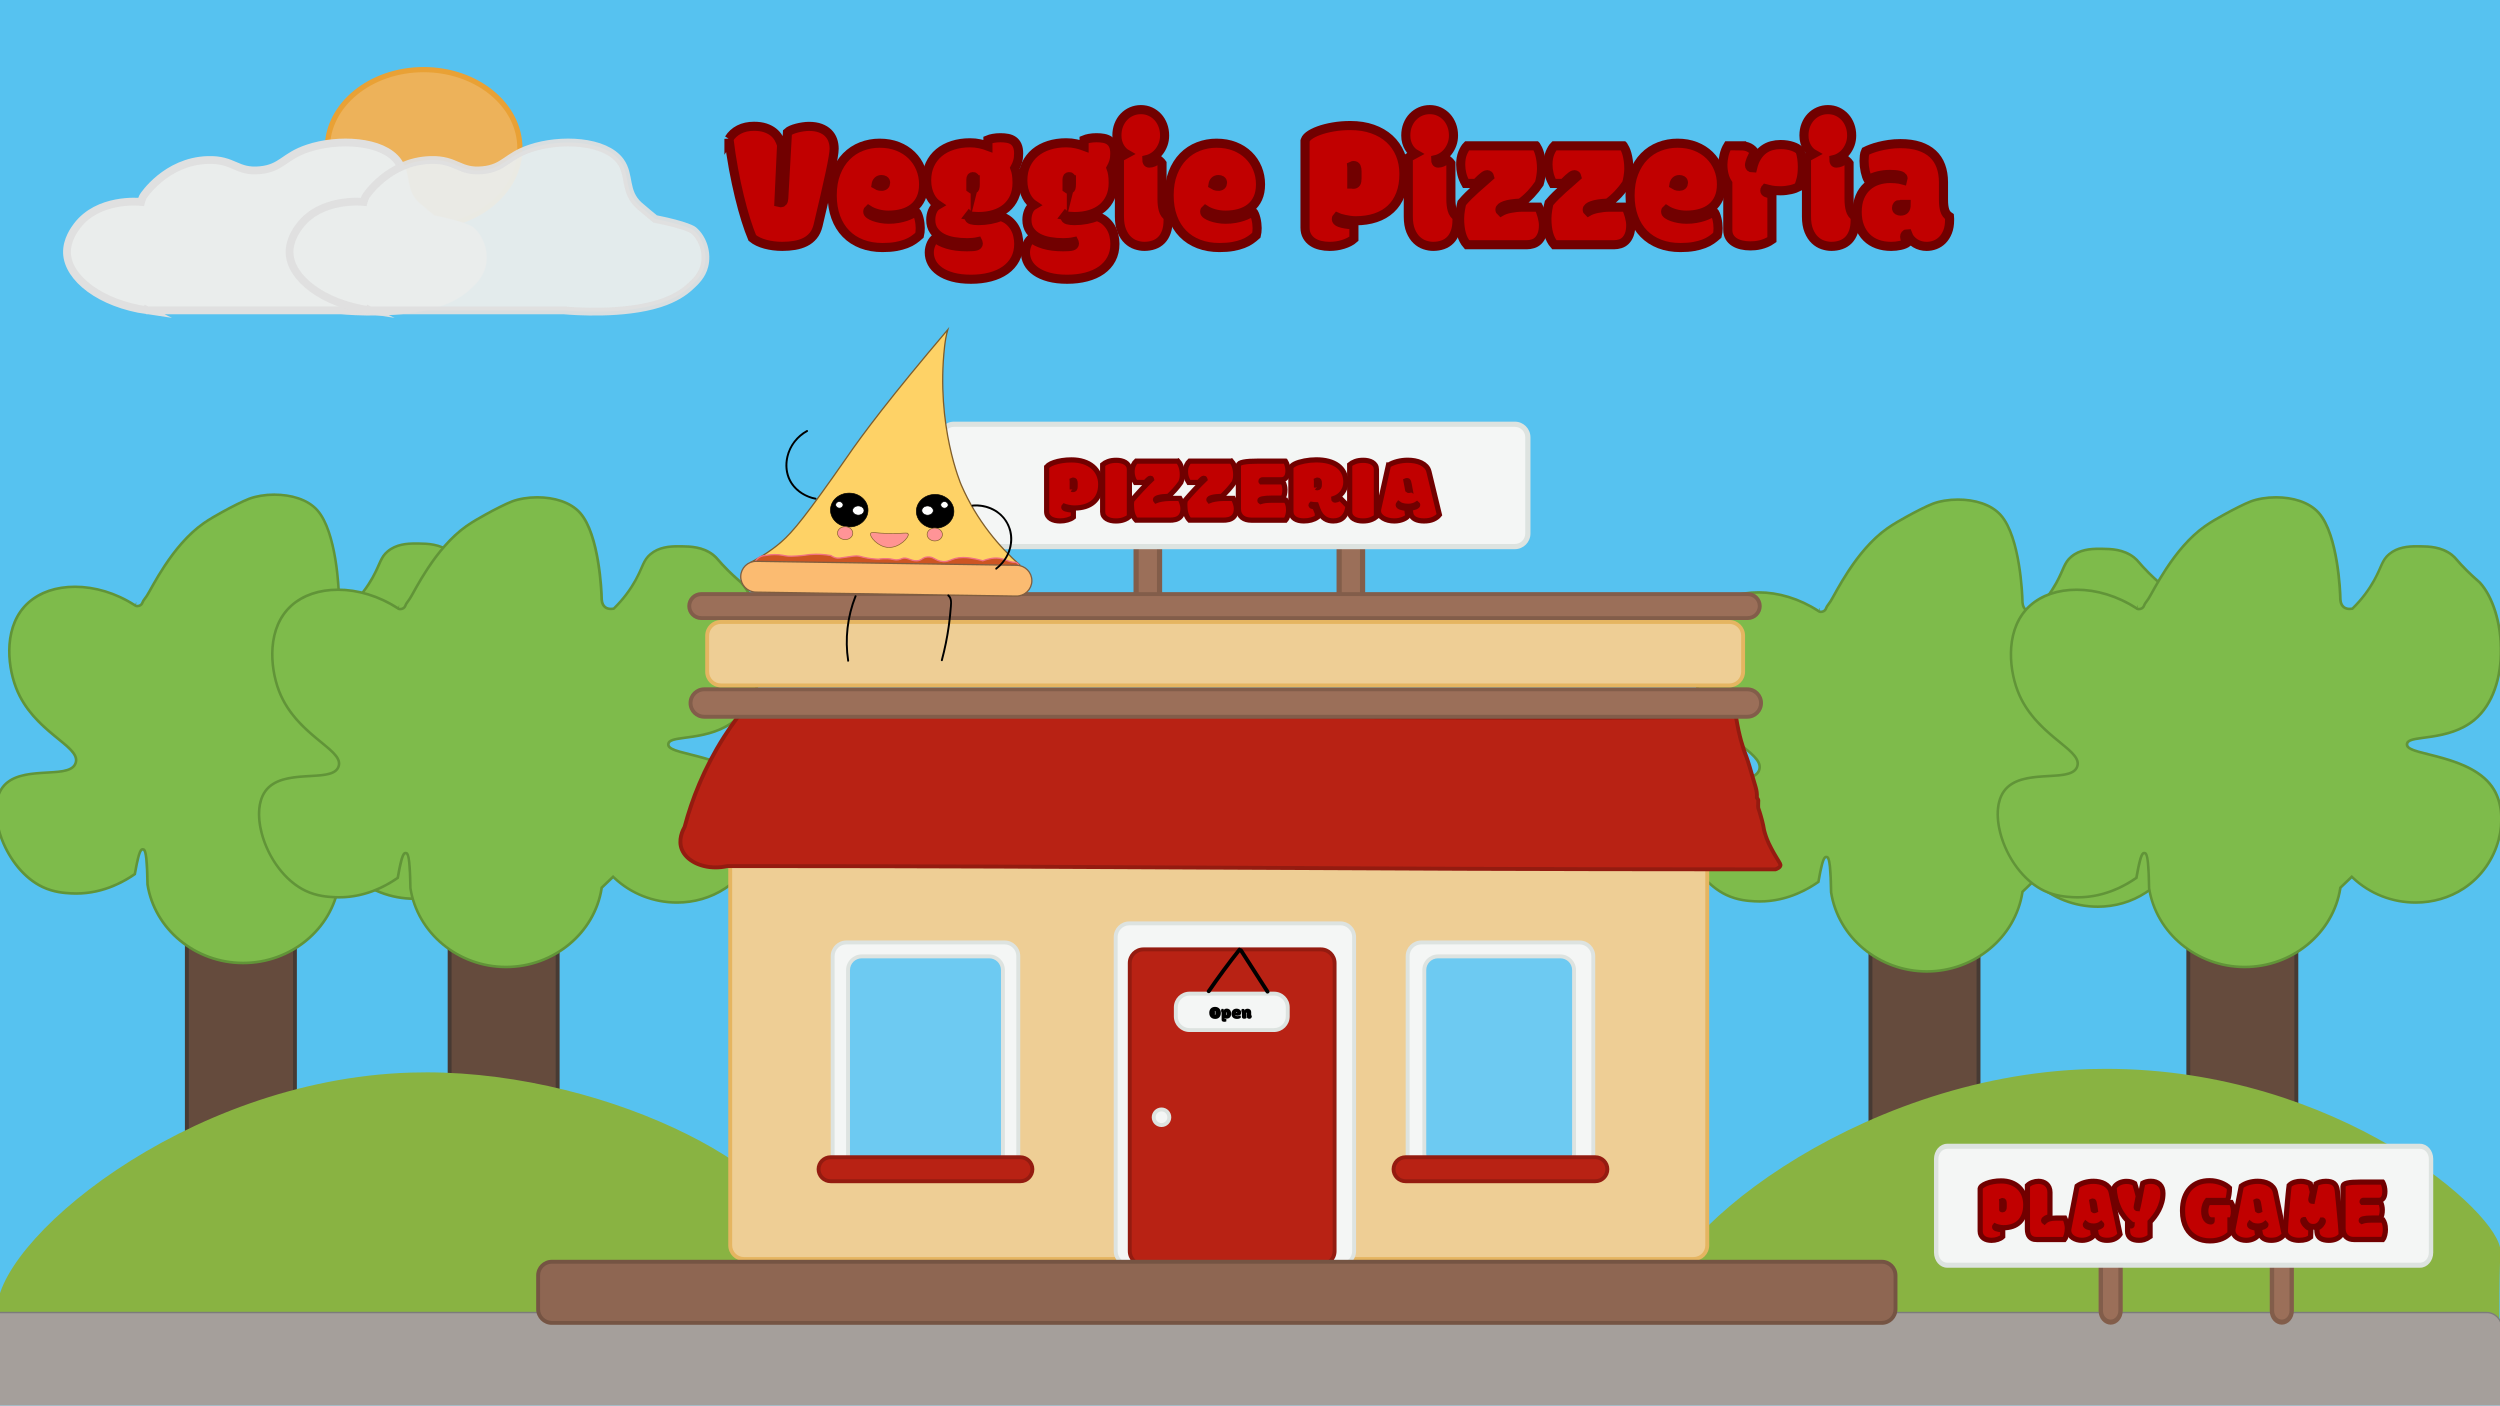 <?xml version="1.0" encoding="UTF-8"?><svg id="a" xmlns="http://www.w3.org/2000/svg" width="1921" height="1080" viewBox="0 0 1921 1080"><defs><style>.z{fill:#edb25a;stroke:#e9a135;}.z,.aa{stroke-width:4px;}.z,.aa,.ab,.ac,.ad,.ae,.af,.ag,.ah{stroke-miterlimit:10;}.aa,.af{fill:#c10000;stroke:#710000;}.ai{fill:#fbbb71;stroke:#7f5d3f;stroke-miterlimit:10;stroke-width:1px;}.aj,.ab{fill:#fff;}.aj,.ab,.ak{stroke:#000;}.aj,.al,.ak{stroke-miterlimit:10;stroke-width:.5px;}.ab,.ac{stroke-width:.5px;}.ac{fill:#ff9492;}.ac,.al,.ad{stroke:#7f5d2a;}.al{fill:#ff9497;}.ad{fill:#fed266;}.ae{fill:#cd5522;stroke:#f17083;}.af{stroke-width:7px;}.ag,.ah{fill:#eaedec;stroke:#e0e0e0;stroke-width:6px;}.am,.an,.ao,.ap,.aq,.ar,.as,.at,.au,.av,.aw,.ax,.ay,.az,.ba,.bb,.bc,.bd,.be,.bf{stroke-width:0px;}.ah{isolation:isolate;opacity:.95;}.an{fill:#619438;}.ao{fill:#473a33;}.ap{fill:#755443;}.aq{fill:#9b6f59;}.ar{fill:#89b342;}.as{fill:#6dcaf2;}.at{fill:#56c2f0;}.au{fill:#dde3e0;}.av{fill:#a59f9b;}.aw{fill:#b82214;}.ax{fill:#8e6652;}.ay{fill:#7ebb4b;}.az{fill:#7c7c7b;}.ba{fill:#941b10;}.bb{fill:#825d4a;}.bc{fill:#654b3d;}.bd{fill:#eece95;}.be{fill:#e5b561;}.bf{fill:#f4f6f5;}</style></defs><g id="b"><rect class="at" width="1921" height="1080"/></g><rect class="bc" x="1437.25" y="624.38" width="83.04" height="395.85" rx="10.5" ry="10.5"/><path class="ao" d="m1509.79,625.88c4.96,0,9,4.04,9,9v374.85c0,4.96-4.04,9-9,9h-62.04c-4.96,0-9-4.04-9-9v-374.85c0-4.96,4.04-9,9-9h62.04m0-3h-62.04c-6.6,0-12,5.4-12,12v374.85c0,6.6,5.4,12,12,12h62.04c6.6,0,12-5.4,12-12v-374.85c0-6.6-5.4-12-12-12h0Z"/><path class="ay" d="m1480.23,746.46c-36.35-.15-67.8-26.29-73.17-60.81-.44-26.92-2.19-27.04-3.59-27.14h-.05c-1.31,0-2.83.25-6.11,19.13-9.79,6.92-25.46,15.04-45.14,15.04-1.29,0-2.59-.04-3.88-.11-4.55-.25-13.03-.72-21.83-4.91-15.39-7.33-28.65-24.84-33.78-44.61-3.42-13.2-2.41-24.95,2.78-32.25,7.26-10.21,21.71-11.03,34.46-11.75,10.57-.6,19.69-1.12,21.87-7.3,2.14-6.09-4.4-11.45-13.45-18.88-10.58-8.68-25.06-20.57-32.31-39.47-7.89-20.58-8.27-49.99,9.54-65.95,8.8-7.89,21.53-12.24,35.84-12.24,15.45,0,31.75,5.08,45.92,14.3.42.42,1.08.65,1.89.65s1.69-.24,2.36-.66c1.06-.66,1.46-1.63,1.81-2.48l.14-.33c.3-.69.45-.89.94-1.56.41-.56,1.04-1.4,2.1-2.99.64-.97,1.58-2.67,2.88-5.02,6.06-10.95,20.26-36.59,40.64-51.02,4.78-3.38,10.49-6.57,14.66-8.9,6.53-3.65,15.59-8.28,20.28-10.08,5.36-2.06,12.5-3.23,19.58-3.23,14.2,0,26.21,4.41,32.94,12.09,15.31,17.46,16.49,64.93,16.5,65.41.01,1.34.04,5.16,2.68,7.26,1.15.92,2.65,1.38,4.45,1.38.58,0,1.21-.05,1.86-.15l.32-.05.23-.23c6.63-6.55,12.19-13.84,16.51-21.68,2.12-3.83,3.44-6.87,4.62-9.56,1.99-4.55,3.3-7.56,6.88-10.58,6.33-5.35,14.29-6.08,21.24-6.08.99,0,1.93.01,2.82.03h.28c5.88.09,15.73.23,23.79,6.52,1.75,1.37,2.67,2.43,4.19,4.21,1.47,1.71,3.49,4.05,7.27,7.84,3.53,3.53,6.56,6.2,8.37,7.79.86.76,1.54,1.36,1.76,1.6,11.15,12.26,17.6,36.09,16.05,59.3-1.35,20.28-8.48,36.81-20.06,46.56-12.3,10.35-28.34,12.49-38.96,13.9-7.92,1.05-12.69,1.69-13.01,4.94-.36,3.68,6,5.27,16.53,7.91,15.95,4,40.06,10.04,50.26,27.17,12.32,20.69,5.01,57.75-23.22,76.36-10.78,7.11-23.56,10.87-36.94,10.87-18.22,0-35.41-6.82-48.4-19.22l-.69-.66-8.78,8.42-.05.33c-5.37,34.71-36.97,60.88-73.51,60.88h-.32.01Z"/><path class="an" d="m1504.6,384.9c13.91,0,25.65,4.28,32.19,11.75,15.08,17.21,16.25,64.29,16.25,64.76v.09c.01,1.37.05,5.54,3.05,7.94,1.33,1.06,3.04,1.6,5.08,1.6.63,0,1.31-.05,2.01-.16l.64-.1.46-.46c6.7-6.62,12.31-13.99,16.69-21.9,2.14-3.87,3.54-7.07,4.66-9.64,1.93-4.42,3.21-7.34,6.6-10.22,6.08-5.15,13.82-5.84,20.59-5.84.98,0,1.92.01,2.81.03h.29c5.76.09,15.39.22,23.19,6.31,1.67,1.3,2.57,2.35,4.05,4.07,1.48,1.72,3.51,4.08,7.32,7.89,3.56,3.56,6.6,6.23,8.41,7.84.77.68,1.5,1.32,1.68,1.52,10.98,12.07,17.32,35.61,15.79,58.56-1.34,20-8.33,36.29-19.7,45.86-5.31,4.47-11.74,7.77-19.63,10.08-6.8,1.99-13.46,2.88-18.82,3.59-8.12,1.08-13.48,1.8-13.88,5.83-.45,4.54,6.23,6.21,17.28,8.98,15.79,3.96,39.66,9.93,49.64,26.71,12.09,20.31,4.86,56.7-22.91,75.01-10.62,7-23.2,10.7-36.39,10.7-17.96,0-34.91-6.73-47.71-18.94l-1.38-1.32-1.38,1.32-7.84,7.52-.49.47-.1.67c-5.29,34.22-36.47,60.03-72.52,60.03h-.32c-17.43-.07-34.35-6.2-47.64-17.25-13.24-11.01-21.95-26.15-24.54-42.64-.42-25.9-1.99-27.88-4.52-28.06h-.17c-2.21,0-3.79,1.34-6.98,19.56-9.69,6.78-25.03,14.62-44.22,14.62-1.27,0-2.56-.04-3.83-.11-4.48-.25-12.83-.71-21.45-4.82-15.14-7.21-28.19-24.47-33.24-43.96-3.35-12.91-2.39-24.36,2.63-31.42,6.99-9.82,21.18-10.62,33.7-11.33,10.92-.62,20.36-1.15,22.75-7.97,2.37-6.75-4.39-12.3-13.76-19.98-10.49-8.61-24.86-20.4-32.01-39.05-3.94-10.28-5.74-22.35-4.94-33.11.99-13.32,5.9-24.3,14.21-31.74,8.62-7.73,21.11-11.98,35.18-11.98,15.23,0,31.31,5,45.29,14.08.61.56,1.48.86,2.52.86s2.06-.3,2.89-.81c1.33-.83,1.84-2.05,2.21-2.95l.13-.31c.25-.58.34-.7.83-1.36.42-.56,1.05-1.42,2.13-3.04.67-1,1.61-2.72,2.92-5.08,6.03-10.89,20.15-36.39,40.34-50.69,4.74-3.35,10.42-6.53,14.57-8.85,6.49-3.63,15.49-8.23,20.15-10.01,5.25-2.01,12.26-3.17,19.22-3.17m0-2c-7.47,0-14.59,1.25-19.94,3.3-4.59,1.76-13.46,6.26-20.41,10.14-4.21,2.35-9.93,5.55-14.75,8.96-24.71,17.5-40.07,50.71-43.78,56.29-2.36,3.56-2.51,3.28-3.13,4.71-.39.91-.66,1.79-1.56,2.36-.55.34-1.23.51-1.83.51-.55,0-1.03-.14-1.24-.42-15.05-9.83-31.54-14.53-46.57-14.53s-27.36,4.29-36.51,12.49c-19.44,17.42-16.94,48.44-9.8,67.05,13.29,34.67,50,45.54,45.74,57.65-4.36,12.4-42.53-.4-56.2,18.8-13.77,19.35,2.53,64.59,31.38,78.34,8.8,4.19,17.25,4.73,22.2,5.01,1.33.07,2.65.11,3.94.11,22.45,0,39.23-10.6,46.05-15.46,2.16-12.48,3.87-18.71,5.15-18.71h.03c1.5.11,2.38,8.85,2.66,26.23,5.45,35.21,37.18,61.57,74.17,61.73h.33c37.09,0,69.03-26.39,74.5-61.73,2.61-2.51,5.23-5.01,7.84-7.52,13.53,12.91,31.38,19.5,49.09,19.5,13.18,0,26.28-3.64,37.49-11.04,28.78-18.98,36.01-56.73,23.53-77.71-16.44-27.61-67.41-26.78-66.65-34.47.62-6.25,30.98-.8,51.62-18.17,28.98-24.39,24.69-84.65,4.1-107.3-.76-.83-4.85-4.11-10.16-9.42-7.69-7.69-7.98-9.33-11.56-12.12-8.33-6.49-18.37-6.64-24.39-6.72-.98-.01-2.03-.03-3.12-.03-6.67,0-15.17.63-21.89,6.31-5.89,4.98-5.96,9.98-11.72,20.42-3.92,7.09-9.18,14.38-16.34,21.45-.52.08-1.1.14-1.71.14-1.29,0-2.7-.26-3.83-1.17-2.32-1.86-2.29-5.45-2.3-6.49-.05-4.38-1.82-49.02-16.75-66.05-7.87-8.98-21.27-12.43-33.7-12.43h.02Zm-106.19,84.29c-.16,0-.77.94-.49,1.47l.06.09c.08.05.16.1.24.15.18-.86.33-1.68.21-1.72h-.02Z"/><rect class="bc" x="143.58" y="618.79" width="83.04" height="392.9" rx="10.5" ry="10.5"/><path class="ao" d="m216.12,620.29c4.96,0,9,4.04,9,9v371.9c0,4.96-4.04,9-9,9h-62.04c-4.96,0-9-4.04-9-9v-371.9c0-4.96,4.04-9,9-9h62.04m0-3h-62.04c-6.6,0-12,5.4-12,12v371.9c0,6.6,5.4,12,12,12h62.04c6.6,0,12-5.4,12-12v-371.9c0-6.6-5.4-12-12-12h0Z"/><path class="ay" d="m186.56,739.94c-36.35-.15-67.8-26.09-73.18-60.36-.44-26.73-2.19-26.85-3.59-26.95h-.05c-1.31,0-2.83.25-6.11,18.99-9.79,6.87-25.46,14.93-45.13,14.93-1.29,0-2.6-.04-3.89-.11-4.55-.25-13.03-.71-21.83-4.88-15.44-7.3-28.72-24.74-33.82-44.42-3.38-13.04-2.35-24.65,2.82-31.86,7.26-10.13,21.71-10.94,34.46-11.66,10.57-.59,19.69-1.11,21.87-7.25,2.14-6.05-4.4-11.38-13.45-18.75-10.58-8.62-25.06-20.41-32.3-39.17-7.89-20.42-8.27-49.61,9.53-65.45,8.8-7.83,21.53-12.15,35.85-12.15,15.45,0,31.75,5.04,45.92,14.19.42.42,1.08.64,1.89.64s1.69-.24,2.36-.65c1.06-.66,1.46-1.62,1.82-2.47l.14-.32c.3-.68.45-.88.94-1.55.41-.55,1.04-1.39,2.1-2.97.64-.96,1.58-2.65,2.88-4.98,6.06-10.87,20.26-36.32,40.64-50.64,4.78-3.36,10.49-6.53,14.66-8.84,6.52-3.62,15.58-8.21,20.28-10,5.36-2.04,12.5-3.21,19.58-3.21,14.2,0,26.21,4.37,32.95,12,15.31,17.34,16.49,64.45,16.5,64.92.01,1.33.04,5.12,2.68,7.22,1.15.91,2.65,1.37,4.45,1.37.58,0,1.21-.05,1.86-.15l.32-.05.23-.23c6.63-6.5,12.19-13.74,16.52-21.52,2.12-3.8,3.45-6.82,4.62-9.49,1.99-4.52,3.3-7.5,6.87-10.5,6.33-5.32,14.29-6.03,21.25-6.03.98,0,1.93.01,2.82.03h.28c5.88.09,15.73.23,23.79,6.47,1.75,1.35,2.67,2.42,4.19,4.17,1.47,1.7,3.49,4.02,7.27,7.78,3.53,3.51,6.56,6.15,8.37,7.73.86.75,1.54,1.35,1.76,1.59,11.14,12.16,17.59,35.79,16.05,58.8-1.34,20.15-8.47,36.58-20.06,46.26-12.3,10.27-28.35,12.4-38.97,13.8-7.92,1.05-12.69,1.68-13.01,4.91-.36,3.66,6,5.24,16.53,7.86,15.95,3.97,40.06,9.96,50.26,26.97,12.32,20.54,5,57.31-23.22,75.78-10.78,7.06-23.56,10.79-36.94,10.79-18.22,0-35.41-6.77-48.41-19.08l-.69-.65-8.78,8.35-.05.34c-5.37,34.45-36.97,60.43-73.51,60.43h-.32v.02Z"/><path class="an" d="m210.93,381.07c13.92,0,25.65,4.25,32.2,11.66,15.08,17.07,16.24,63.8,16.25,64.26v.09c.01,1.36.05,5.51,3.06,7.9,1.33,1.06,3.04,1.59,5.07,1.59.63,0,1.31-.05,2.01-.16l.64-.1.46-.45c6.7-6.57,12.32-13.89,16.69-21.75,2.14-3.84,3.54-7.02,4.66-9.57,1.93-4.39,3.21-7.29,6.6-10.14,6.08-5.11,13.83-5.8,20.6-5.8.98,0,1.92.01,2.8.03h.29c5.76.09,15.4.22,23.2,6.26,1.67,1.29,2.57,2.33,4.05,4.04,1.48,1.71,3.51,4.05,7.32,7.83,3.56,3.53,6.6,6.19,8.42,7.78.77.67,1.5,1.31,1.68,1.51,10.96,11.97,17.31,35.3,15.79,58.06-1.33,19.87-8.32,36.05-19.7,45.56-5.31,4.44-11.74,7.71-19.63,10.01-6.8,1.98-13.47,2.86-18.82,3.57-8.12,1.07-13.48,1.78-13.88,5.8-.45,4.52,6.23,6.18,17.29,8.93,15.79,3.93,39.66,9.86,49.64,26.51,12.08,20.15,4.85,56.26-22.91,74.43-10.62,6.95-23.21,10.63-36.4,10.63-17.97,0-34.91-6.68-47.72-18.8l-1.38-1.31-1.38,1.31-7.84,7.46-.49.47-.1.67c-5.29,33.97-36.47,59.58-72.52,59.58h-.32c-17.44-.07-34.36-6.16-47.65-17.13-13.24-10.93-21.95-25.95-24.53-42.32-.42-25.71-1.99-27.68-4.52-27.86h-.17c-2.21,0-3.79,1.33-6.98,19.41-9.69,6.73-25.04,14.51-44.22,14.51-1.27,0-2.56-.04-3.83-.11-4.48-.25-12.83-.7-21.46-4.78-15.19-7.18-28.25-24.36-33.28-43.76-3.3-12.75-2.33-24.06,2.66-31.02,6.98-9.74,21.18-10.54,33.7-11.25,10.92-.61,20.36-1.14,22.75-7.91,2.38-6.71-4.39-12.23-13.76-19.86-10.49-8.54-24.86-20.25-32-38.76-3.94-10.2-5.74-22.17-4.93-32.85.99-13.22,5.9-24.11,14.2-31.49,8.62-7.67,21.11-11.89,35.18-11.89,15.23,0,31.31,4.96,45.3,13.98.61.55,1.48.86,2.51.86s2.06-.29,2.88-.8c1.33-.83,1.84-2.04,2.21-2.93l.13-.31c.25-.58.34-.69.82-1.34.42-.56,1.05-1.41,2.13-3.02.67-1,1.61-2.7,2.93-5.05,6.03-10.81,20.15-36.12,40.34-50.31,4.74-3.33,10.42-6.48,14.57-8.78,6.49-3.6,15.49-8.17,20.15-9.94,5.25-2,12.26-3.15,19.23-3.15m0-2c-7.47,0-14.59,1.24-19.94,3.28-4.59,1.75-13.46,6.21-20.41,10.06-4.21,2.34-9.93,5.51-14.75,8.9-24.71,17.37-40.07,50.33-43.78,55.88-2.36,3.53-2.51,3.25-3.13,4.68-.39.9-.66,1.78-1.56,2.34-.55.34-1.23.5-1.83.5-.55,0-1.03-.14-1.24-.41-15.05-9.75-31.54-14.42-46.57-14.42s-27.36,4.25-36.51,12.4c-19.44,17.29-16.94,48.08-9.8,66.56,13.29,34.41,50,45.2,45.74,57.23-4.36,12.3-42.53-.4-56.2,18.66-13.77,19.21,2.53,64.11,31.38,77.76,8.8,4.16,17.25,4.7,22.2,4.97,1.33.07,2.65.11,3.94.11,22.45,0,39.23-10.52,46.05-15.35,2.16-12.38,3.87-18.58,5.15-18.57h.03c1.5.11,2.38,8.78,2.66,26.04,5.45,34.95,37.18,61.12,74.17,61.27h.33c37.09,0,69.03-26.19,74.5-61.27,2.61-2.49,5.23-4.98,7.84-7.46,13.53,12.82,31.38,19.35,49.09,19.35,13.18,0,26.28-3.62,37.49-10.95,28.78-18.84,36.01-56.31,23.53-77.13-16.44-27.41-67.41-26.58-66.65-34.21.62-6.2,30.98-.79,51.62-18.04,28.98-24.21,24.69-84.03,4.1-106.51-.76-.83-4.85-4.08-10.16-9.35-7.69-7.63-7.98-9.26-11.56-12.03-8.33-6.45-18.37-6.59-24.39-6.68-.98-.01-2.03-.03-3.12-.03-6.67,0-15.17.62-21.89,6.27-5.89,4.95-5.96,9.91-11.72,20.27-3.92,7.04-9.18,14.27-16.34,21.29-.52.08-1.1.14-1.71.14-1.29,0-2.7-.26-3.83-1.16-2.32-1.84-2.29-5.41-2.3-6.44-.05-4.35-1.82-48.66-16.75-65.57-7.87-8.91-21.27-12.34-33.7-12.34h0l.02-.04Zm-106.19,83.67c-.16,0-.77.93-.49,1.46.02.03.04.06.06.09.08.05.16.1.24.15.18-.86.33-1.67.21-1.7h-.02Z"/><g id="c"><rect class="bc" x="345.5" y="621.5" width="83" height="394" rx="10.5" ry="10.5"/><path class="ao" d="m418,623c4.96,0,9,4.04,9,9v373c0,4.96-4.04,9-9,9h-62c-4.96,0-9-4.04-9-9v-373c0-4.96,4.04-9,9-9h62m0-3h-62c-6.6,0-12,5.4-12,12v373c0,6.6,5.4,12,12,12h62c6.6,0,12-5.4,12-12v-373c0-6.6-5.4-12-12-12h0Z"/><path class="ay" d="m388.46,743c-36.34-.15-67.76-26.17-73.14-60.53-.44-26.8-2.19-26.92-3.59-27.02h-.05c-1.31,0-2.83.25-6.11,19.05-9.78,6.89-25.45,14.97-45.11,14.97-1.29,0-2.6-.04-3.88-.11-4.55-.25-13.02-.72-21.82-4.89-15.41-7.31-28.67-24.77-33.78-44.48-3.4-13.1-2.38-24.77,2.8-32.01,7.26-10.16,21.7-10.97,34.44-11.69,10.56-.6,19.68-1.11,21.86-7.27,2.14-6.06-4.4-11.4-13.44-18.8-10.57-8.64-25.05-20.47-32.29-39.28-7.88-20.48-8.26-49.76,9.53-65.64,8.8-7.85,21.52-12.18,35.83-12.18,15.44,0,31.74,5.05,45.89,14.23.42.42,1.08.65,1.89.65s1.69-.24,2.36-.66c1.06-.66,1.46-1.62,1.81-2.47l.14-.33c.3-.69.45-.89.94-1.55.41-.55,1.04-1.39,2.1-2.98.64-.97,1.58-2.65,2.88-4.99,6.06-10.9,20.25-36.42,40.61-50.78,4.78-3.37,10.49-6.55,14.65-8.86,6.52-3.63,15.57-8.24,20.27-10.03,5.36-2.05,12.49-3.22,19.57-3.22,14.19,0,26.2,4.39,32.93,12.04,15.3,17.39,16.48,64.63,16.49,65.1.01,1.34.04,5.14,2.68,7.23,1.15.91,2.65,1.38,4.45,1.38.58,0,1.21-.05,1.86-.15l.32-.05.23-.23c6.63-6.52,12.18-13.78,16.51-21.58,2.11-3.81,3.44-6.84,4.62-9.51,1.99-4.53,3.3-7.52,6.87-10.53,6.32-5.33,14.28-6.05,21.23-6.05.99,0,1.93.01,2.83.03h.28c5.88.09,15.72.23,23.78,6.49,1.75,1.36,2.67,2.42,4.19,4.19,1.47,1.7,3.48,4.03,7.27,7.8,3.53,3.52,6.55,6.17,8.36,7.75.86.75,1.54,1.35,1.76,1.59,11.14,12.2,17.58,35.9,16.04,58.99-1.35,20.2-8.47,36.66-20.05,46.37-12.29,10.3-28.33,12.43-38.94,13.84-7.91,1.05-12.69,1.68-13.01,4.92-.36,3.67,5.99,5.25,16.52,7.88,15.94,3.98,40.04,9.99,50.23,27.04,12.31,20.59,5,57.47-23.2,76-10.78,7.08-23.54,10.82-36.92,10.82-18.21,0-35.39-6.79-48.38-19.13l-.69-.66-8.77,8.38-.05.34c-5.36,34.54-36.95,60.6-73.47,60.6h-.32v-.02Z"/><path class="an" d="m412.82,383.13c13.91,0,25.64,4.26,32.18,11.7,15.07,17.12,16.23,63.98,16.24,64.45v.09c.01,1.37.05,5.52,3.05,7.92,1.33,1.06,3.04,1.6,5.07,1.6.63,0,1.31-.05,2.01-.16l.64-.1.46-.46c6.7-6.59,12.31-13.92,16.68-21.81,2.14-3.85,3.53-7.04,4.66-9.6,1.93-4.4,3.21-7.31,6.6-10.17,6.08-5.12,13.82-5.81,20.59-5.81.98,0,1.92.01,2.81.03h.28c5.75.09,15.39.22,23.18,6.28,1.67,1.3,2.57,2.33,4.05,4.05,1.48,1.71,3.51,4.06,7.32,7.86,3.55,3.54,6.59,6.21,8.41,7.8.77.68,1.5,1.31,1.68,1.51,10.96,12.01,17.31,35.42,15.78,58.25-1.33,19.92-8.32,36.14-19.69,45.67-5.31,4.45-11.73,7.74-19.62,10.04-6.8,1.98-13.46,2.87-18.81,3.58-8.11,1.08-13.47,1.79-13.87,5.81-.45,4.52,6.22,6.19,17.28,8.95,15.78,3.94,39.64,9.89,49.62,26.58,12.08,20.21,4.85,56.42-22.89,74.65-10.61,6.97-23.19,10.66-36.37,10.66-17.96,0-34.89-6.7-47.69-18.86l-1.38-1.31-1.38,1.32-3.82,3.65-4.01,3.83-.49.47-.1.67c-5.29,34.06-36.45,59.75-72.48,59.75h-.32c-17.43-.07-34.34-6.17-47.62-17.18-13.23-10.96-21.94-26.03-24.52-42.44-.42-25.78-1.99-27.75-4.51-27.93h-.17c-2.21,0-3.79,1.33-6.97,19.47-9.68,6.75-25.02,14.55-44.2,14.55-1.27,0-2.56-.04-3.83-.11-4.48-.25-12.82-.71-21.44-4.79-15.16-7.19-28.21-24.39-33.24-43.83-3.32-12.81-2.36-24.18,2.65-31.18,6.98-9.77,21.17-10.57,33.69-11.28,10.92-.62,20.35-1.15,22.74-7.93,2.37-6.73-4.39-12.25-13.75-19.9-10.48-8.57-24.84-20.3-31.99-38.87-3.94-10.23-5.73-22.24-4.93-32.95.99-13.26,5.9-24.18,14.2-31.58,8.61-7.69,21.1-11.93,35.16-11.93,15.22,0,31.29,4.98,45.27,14.02.61.56,1.48.86,2.52.86s2.06-.29,2.89-.81c1.33-.83,1.84-2.05,2.21-2.94l.13-.31c.25-.58.34-.7.82-1.35.42-.56,1.05-1.41,2.13-3.03.67-1,1.61-2.7,2.92-5.06,6.03-10.84,20.14-36.22,40.32-50.45,4.73-3.34,10.42-6.5,14.56-8.81,6.49-3.61,15.48-8.19,20.14-9.97,5.25-2,12.25-3.15,19.21-3.15m0-2c-7.47,0-14.58,1.24-19.93,3.29-4.59,1.75-13.45,6.23-20.39,10.09-4.21,2.34-9.92,5.52-14.74,8.92-24.7,17.42-40.05,50.47-43.75,56.03-2.36,3.54-2.51,3.26-3.12,4.69-.39.9-.66,1.79-1.56,2.35-.55.34-1.23.5-1.83.5-.55,0-1.03-.14-1.24-.41-15.04-9.78-31.53-14.46-46.55-14.46s-27.34,4.27-36.49,12.43c-19.43,17.34-16.93,48.21-9.8,66.74,13.28,34.5,49.98,45.33,45.72,57.39-4.36,12.34-42.51-.4-56.17,18.71-13.76,19.26,2.53,64.29,31.37,77.98,8.79,4.17,17.24,4.71,22.19,4.98,1.33.07,2.64.11,3.94.11,22.44,0,39.21-10.55,46.03-15.39,2.15-12.42,3.87-18.63,5.15-18.63h.03c1.5.11,2.38,8.81,2.66,26.11,5.44,35.05,37.16,61.29,74.13,61.44h.32c37.07,0,69-26.27,74.46-61.44,2.61-2.5,5.23-4.99,7.84-7.49,13.53,12.85,31.36,19.41,49.07,19.41,13.17,0,26.27-3.63,37.47-10.98,28.77-18.89,35.99-56.47,23.51-77.35-16.43-27.49-67.38-26.66-66.62-34.31.62-6.22,30.96-.79,51.6-18.09,28.97-24.28,24.68-84.26,4.1-106.8-.76-.83-4.84-4.09-10.15-9.38-7.69-7.65-7.98-9.29-11.55-12.07-8.32-6.46-18.36-6.61-24.38-6.69-.98-.01-2.03-.03-3.12-.03-6.67,0-15.16.62-21.87,6.28-5.89,4.96-5.95,9.94-11.72,20.32-3.91,7.06-9.18,14.31-16.33,21.35-.52.08-1.1.14-1.71.14-1.29,0-2.7-.26-3.82-1.16-2.32-1.85-2.29-5.42-2.3-6.46-.05-4.36-1.82-48.8-16.74-65.75-7.86-8.93-21.26-12.37-33.68-12.37h-.03Zm-106.14,83.9c-.16,0-.77.94-.49,1.47.02.03.04.06.06.09.08.05.16.1.24.15.18-.86.33-1.67.21-1.71h-.02Z"/></g><g id="d"><rect class="bc" x="1681.5" y="621.5" width="83" height="394" rx="10.5" ry="10.5"/><path class="ao" d="m1754,623c4.96,0,9,4.04,9,9v373c0,4.96-4.04,9-9,9h-62c-4.96,0-9-4.04-9-9v-373c0-4.96,4.04-9,9-9h62m0-3h-62c-6.6,0-12,5.4-12,12v373c0,6.6,5.4,12,12,12h62c6.6,0,12-5.4,12-12v-373c0-6.6-5.4-12-12-12h0Z"/><path class="ay" d="m1724.46,743c-36.33-.15-67.76-26.17-73.14-60.53-.44-26.8-2.19-26.92-3.59-27.02h-.05c-1.3,0-2.83.25-6.11,19.05-9.78,6.89-25.45,14.97-45.11,14.97-1.29,0-2.59-.04-3.88-.11-4.55-.25-13.02-.72-21.82-4.89-15.41-7.31-28.67-24.77-33.78-44.48-3.4-13.1-2.38-24.77,2.8-32.01,7.26-10.16,21.7-10.97,34.44-11.69,10.56-.6,19.68-1.11,21.86-7.27,2.14-6.06-4.4-11.4-13.44-18.8-10.57-8.64-25.05-20.47-32.29-39.28-7.88-20.48-8.26-49.76,9.53-65.64,8.8-7.85,21.52-12.18,35.83-12.18,15.44,0,31.74,5.05,45.89,14.23.42.42,1.08.65,1.89.65s1.69-.24,2.36-.66c1.06-.66,1.46-1.62,1.82-2.48l.14-.32c.3-.69.45-.89.94-1.55.41-.55,1.04-1.39,2.1-2.98.64-.97,1.58-2.65,2.88-4.99,6.06-10.9,20.25-36.42,40.61-50.78,4.78-3.37,10.49-6.55,14.65-8.86,6.52-3.63,15.57-8.23,20.26-10.03,5.36-2.05,12.49-3.22,19.57-3.22,14.19,0,26.2,4.39,32.93,12.04,15.31,17.39,16.48,64.63,16.49,65.1.01,1.34.05,5.14,2.68,7.23,1.15.91,2.64,1.38,4.45,1.38.58,0,1.21-.05,1.86-.15l.32-.05.23-.23c6.63-6.52,12.18-13.78,16.51-21.58,2.11-3.81,3.44-6.84,4.62-9.51,1.99-4.53,3.3-7.52,6.87-10.53,6.32-5.33,14.28-6.05,21.23-6.05.99,0,1.93.01,2.83.03h.28c5.88.09,15.72.23,23.78,6.49,1.75,1.36,2.67,2.42,4.19,4.19,1.47,1.7,3.48,4.03,7.27,7.8,3.53,3.52,6.55,6.17,8.36,7.75.86.75,1.54,1.35,1.76,1.59,11.14,12.2,17.58,35.9,16.04,58.99-1.35,20.2-8.47,36.66-20.05,46.37-12.29,10.3-28.33,12.43-38.94,13.84-7.91,1.05-12.69,1.68-13.01,4.92-.36,3.67,5.99,5.25,16.52,7.88,15.94,3.98,40.04,9.99,50.23,27.04,12.31,20.59,5,57.47-23.2,76-10.78,7.08-23.54,10.82-36.92,10.82-18.21,0-35.4-6.79-48.38-19.13l-.69-.66-8.77,8.38-.05.34c-5.36,34.54-36.95,60.6-73.47,60.6h-.32v-.02Z"/><path class="an" d="m1748.82,383.13c13.91,0,25.64,4.26,32.18,11.7,15.07,17.12,16.23,63.98,16.24,64.45v.09c.01,1.37.05,5.52,3.05,7.92,1.33,1.06,3.04,1.6,5.07,1.6.63,0,1.31-.05,2.01-.16l.64-.1.46-.46c6.7-6.59,12.31-13.92,16.68-21.81,2.14-3.85,3.53-7.04,4.66-9.6,1.93-4.4,3.21-7.31,6.6-10.17,6.08-5.12,13.82-5.81,20.59-5.81.98,0,1.92.01,2.81.03h.28c5.75.09,15.39.22,23.18,6.28,1.67,1.3,2.57,2.33,4.05,4.05,1.48,1.71,3.51,4.06,7.32,7.86,3.55,3.54,6.59,6.21,8.41,7.8.77.68,1.5,1.31,1.68,1.51,10.96,12.01,17.31,35.42,15.78,58.25-1.33,19.92-8.32,36.14-19.69,45.67-5.31,4.45-11.73,7.74-19.62,10.04-6.8,1.98-13.46,2.87-18.81,3.58-8.11,1.08-13.47,1.79-13.87,5.81-.45,4.52,6.22,6.19,17.28,8.95,15.78,3.94,39.64,9.89,49.62,26.58,12.08,20.21,4.85,56.42-22.89,74.65-10.61,6.97-23.19,10.66-36.37,10.66-17.96,0-34.89-6.7-47.69-18.86l-1.38-1.31-1.38,1.32-7.84,7.49-.49.47-.1.67c-5.29,34.06-36.45,59.75-72.48,59.75h-.32c-17.43-.07-34.34-6.17-47.62-17.18-13.23-10.96-21.94-26.03-24.52-42.44-.42-25.78-1.99-27.75-4.52-27.93h-.17c-2.21,0-3.79,1.33-6.97,19.47-9.68,6.75-25.02,14.55-44.2,14.55-1.27,0-2.56-.04-3.83-.11-4.48-.25-12.82-.71-21.44-4.79-15.16-7.19-28.21-24.39-33.24-43.83-3.32-12.81-2.36-24.18,2.65-31.18,6.98-9.77,21.17-10.57,33.69-11.28,10.92-.62,20.35-1.15,22.74-7.93,2.37-6.73-4.39-12.25-13.75-19.9-10.48-8.57-24.84-20.3-31.99-38.87-3.94-10.23-5.73-22.24-4.93-32.95.99-13.26,5.9-24.18,14.2-31.58,8.61-7.69,21.1-11.93,35.16-11.93,15.22,0,31.29,4.98,45.27,14.02.61.56,1.48.86,2.52.86s2.06-.29,2.89-.81c1.33-.83,1.84-2.05,2.21-2.94l.13-.31c.25-.58.34-.7.83-1.35.42-.56,1.05-1.41,2.13-3.03.67-1,1.61-2.7,2.92-5.06,6.03-10.84,20.14-36.22,40.32-50.45,4.73-3.34,10.42-6.5,14.56-8.81,6.49-3.61,15.48-8.19,20.14-9.97,5.25-2,12.25-3.15,19.21-3.15m0-2c-7.47,0-14.58,1.24-19.93,3.29-4.59,1.75-13.45,6.23-20.39,10.09-4.21,2.34-9.92,5.52-14.74,8.92-24.7,17.42-40.05,50.47-43.75,56.03-2.36,3.54-2.51,3.26-3.12,4.69-.39.9-.66,1.79-1.56,2.35-.55.34-1.23.5-1.83.5-.55,0-1.03-.14-1.24-.42-15.04-9.78-31.53-14.46-46.55-14.46s-27.34,4.27-36.49,12.43c-19.43,17.34-16.93,48.21-9.8,66.74,13.28,34.5,49.98,45.33,45.72,57.39-4.36,12.34-42.51-.4-56.17,18.71-13.76,19.26,2.53,64.29,31.37,77.98,8.79,4.17,17.24,4.71,22.19,4.98,1.33.07,2.64.11,3.94.11,22.44,0,39.21-10.55,46.03-15.39,2.15-12.42,3.87-18.63,5.15-18.63h.03c1.5.11,2.38,8.81,2.66,26.11,5.44,35.05,37.16,61.29,74.13,61.44h.32c37.07,0,69-26.27,74.46-61.44,2.61-2.5,5.23-4.99,7.84-7.49,13.53,12.85,31.36,19.41,49.07,19.41,13.17,0,26.27-3.63,37.47-10.98,28.77-18.89,35.99-56.47,23.51-77.35-16.43-27.49-67.38-26.66-66.62-34.31.62-6.22,30.96-.79,51.6-18.09,28.97-24.28,24.68-84.26,4.1-106.8-.76-.83-4.84-4.09-10.15-9.38-7.69-7.65-7.98-9.29-11.55-12.07-8.32-6.46-18.36-6.61-24.38-6.69-.98-.01-2.03-.03-3.12-.03-6.67,0-15.16.62-21.87,6.28-5.89,4.96-5.95,9.94-11.72,20.32-3.91,7.06-9.18,14.31-16.33,21.35-.52.08-1.1.14-1.71.14-1.29,0-2.7-.26-3.82-1.16-2.32-1.85-2.29-5.42-2.3-6.46-.05-4.36-1.82-48.8-16.74-65.75-7.86-8.93-21.26-12.37-33.68-12.37h-.03Zm-106.14,83.9c-.16,0-.77.94-.49,1.47l.06.09c.08.05.16.1.24.15.18-.86.33-1.67.21-1.71h-.02Z"/></g><g id="e"><path class="ar" d="m1593.27,1064.84c-48.45-.22-99.9-13.56-145.29-25.32-37.64-9.76-70.15-18.18-95.43-18.18-14.66,0-25.69,2.9-33.73,8.86l-.67.5c-3.44,2.6-12.56,9.49-21.23,9.49-1.62,0-3.15-.25-4.55-.75-11.75-4.17-14.75-25.65-15.38-32.13-1.27-12.94,7.86-31.22,25.71-51.48,27.48-31.19,71.46-62.58,120.65-86.14,58.92-28.22,122.19-44.03,182.97-45.73,3.95-.11,7.95-.17,11.9-.17,138.86,0,241.6,66.96,280.41,106.52,12.75,12.99,20.28,24.59,20.16,31.03,0,.29-.03.96-.07,1.97-.18,4.62-.6,15.42-.73,30.17-.09,10.04-.05,22.5-.02,28.49-5.64-1.98-16.47-5.76-16.65-5.83-1.97-.69-4.64-1.03-8.16-1.03-16.91,0-51.5,7.67-95.3,17.39-64.95,14.41-145.77,32.34-203.36,32.34h-1.23,0Z"/><path class="ar" d="m1618.23,826.29c31.44,0,63.03,3.54,93.91,10.52,27.31,6.18,54.15,15.05,79.76,26.38,59.6,26.36,93.25,56.94,104.95,68.87,14.48,14.76,19.53,24.97,19.45,29.23,0,.28-.03.95-.07,1.95-.18,4.63-.6,15.46-.73,30.21-.08,8.36-.06,18.39-.03,24.99-5.78-2.02-13.23-4.63-13.31-4.66-2.24-.78-5.17-1.16-8.98-1.16-17.18,0-51.89,7.7-95.84,17.45-64.83,14.38-145.5,32.28-202.82,32.28h-1.23c-48.14-.22-99.43-13.51-144.67-25.24-37.8-9.8-70.45-18.26-96.06-18.26-15.21,0-26.73,3.06-35.22,9.35-.19.14-.42.32-.69.52-2.94,2.22-11.9,8.99-19.72,8.99-1.33,0-2.58-.2-3.71-.61-6.99-2.48-12.13-13.71-13.73-30.03-1.19-12.06,7.96-30.14,25.1-49.58,27.27-30.94,70.95-62.12,119.85-85.54,58.61-28.07,121.53-43.8,181.96-45.49,3.93-.11,7.91-.17,11.84-.17m0-5c-3.97,0-7.95.05-11.97.17-182.23,5.1-336.96,133.13-331.75,186.1.4,4.08,2.87,29.22,17.03,34.25,1.76.62,3.57.89,5.39.89,10.18,0,20.62-8.44,23.38-10.49,8.03-5.96,19-8.37,32.24-8.37,55.99,0,152.7,43.1,240.71,43.5h1.25c96.05,0,256.82-49.72,298.66-49.72,3.14,0,5.61.28,7.33.88.09.03,20,7,20,7,0,0-.12-18.18,0-32,.16-18.16.77-30.57.8-32.12.55-28.75-124.82-140.09-303.07-140.09h0Z"/></g><g id="f"><path class="ar" d="m369.72,1072.25c-23.24,0-45.63-2.31-66.55-6.87-11.83-2.58-27.9-6.89-46.52-11.88-51.63-13.85-122.35-32.82-170.84-32.82-21.29,0-36.26,3.55-45.75,10.84l-.64.5c-2.97,2.33-12.02,9.42-20.25,9.42-1.52,0-2.95-.24-4.26-.72-11.18-4.1-14.01-25.37-14.6-31.79-1.26-13.52,8.41-32.7,27.22-54,27.01-30.58,69.15-61.16,115.6-83.92,55.65-27.25,115.29-42.59,172.47-44.35,3.84-.12,7.76-.18,11.66-.18,51.41,0,108,10.6,159.35,29.85,47.25,17.71,87,41.62,109.05,65.59,13.11,14.25,19.51,28.12,18.51,40.11-1.91,22.85-31.71,50.72-77.77,72.73-49.85,23.82-110.6,37.49-166.66,37.49h-.02Z"/><path class="ar" d="m327.21,823.99l.03,5c51.12,0,107.4,10.55,158.48,29.69,46.9,17.58,86.3,41.25,108.09,64.94,12.62,13.72,18.8,26.93,17.85,38.21-1.84,21.97-31.09,49.06-76.35,70.69-49.53,23.67-109.88,37.24-165.59,37.24-23.06,0-45.27-2.29-66.02-6.81-11.77-2.56-27.82-6.87-46.4-11.86-51.76-13.89-122.66-32.9-171.49-32.9-21.87,0-37.33,3.72-47.27,11.36-.19.14-.41.32-.66.52-2.81,2.2-11.34,8.89-18.71,8.89-1.22,0-2.37-.19-3.4-.57-7.79-2.85-11.81-17.2-12.98-29.67-1.18-12.64,8.52-31.64,26.6-52.11,26.8-30.34,68.65-60.71,114.83-83.33,55.33-27.1,114.61-42.35,171.44-44.1,3.81-.12,7.7-.18,11.55-.18v-5m.03,0c-3.92,0-7.82.06-11.73.18C141.16,829.55-7.09,956.69-2.2,1009.16c.38,4.04,2.7,28.94,16.23,33.9,1.67.61,3.39.88,5.12.88,9.75,0,19.77-8.4,22.42-10.44,9.59-7.37,25.18-10.33,44.23-10.33,65.46,0,171.86,34.85,216.83,44.65,21.93,4.78,44.55,6.93,67.08,6.93,122.21,0,242.79-63.11,246.92-112.51,4.81-57.52-144.83-138.25-289.4-138.26h0v.02Z"/></g><g id="g"><path class="av" d="m-1.13,1088.83c-6.39,0-11.59-5.52-11.59-12.3v-55.68c0-6.78,5.2-12.3,11.59-12.3h1912.04c6.39,0,11.59,5.52,11.59,12.3v55.68c-.19,4.67-.41,10.11-.48,11.79-2.15.1-10.75.5-11.12.51h.01H-1.13Z"/><path class="az" d="m1910.9,1009.09c6.12,0,11.09,5.27,11.09,11.76v55.63c-.28,6.97-.41,9.99-.46,11.32-1.24.05-4.08.18-10.62.49H-1.13c-6.12,0-11.09-5.27-11.09-11.76v-55.68c0-6.49,4.97-11.76,11.09-11.76h1912.04m0-1.08H-1.13c-6.65,0-12.1,5.78-12.1,12.85v55.68c0,7.06,5.44,12.85,12.1,12.85h1912.04c7.06-.33,11.59-.53,11.59-.53,0,0,.2-4.82.5-12.31v-55.68c0-7.06-5.44-12.85-12.1-12.85h0Z"/></g><g id="h"><path class="aq" d="m882,465c-4.96,0-9-4.04-9-9v-38c0-4.96,4.04-9,9-9s9,4.04,9,9v38c0,4.96-4.04,9-9,9Z"/><path class="bb" d="m882,411c3.86,0,7,3.14,7,7v38c0,3.86-3.14,7-7,7s-7-3.14-7-7v-38c0-3.86,3.14-7,7-7m0-4c-6.05,0-11,4.95-11,11v38c0,6.05,4.95,11,11,11s11-4.95,11-11v-38c0-6.05-4.95-11-11-11h0Z"/><path class="aq" d="m1038,465c-4.96,0-9-4.04-9-9v-38c0-4.96,4.04-9,9-9s9,4.04,9,9v38c0,4.96-4.04,9-9,9Z"/><path class="bb" d="m1038,411c3.86,0,7,3.14,7,7v38c0,3.86-3.14,7-7,7s-7-3.14-7-7v-38c0-3.86,3.14-7,7-7m0-4c-6.05,0-11,4.95-11,11v38c0,6.05,4.95,11,11,11s11-4.95,11-11v-38c0-6.05-4.95-11-11-11h0Z"/><rect class="bf" x="723" y="326" width="451" height="94" rx="10" ry="10"/><path class="au" d="m1164,328c4.41,0,8,3.59,8,8v74c0,4.41-3.59,8-8,8h-431c-4.41,0-8-3.59-8-8v-74c0-4.41,3.59-8,8-8h431m0-4h-431c-6.6,0-12,5.4-12,12v74c0,6.6,5.4,12,12,12h431c6.6,0,12-5.4,12-12v-74c0-6.6-5.4-12-12-12h0Z"/><path class="aa" d="m804.26,359.63c0-.77.52-1.53,1.56-2.27,1.04-.74,2.44-1.41,4.2-2s3.78-1.08,6.06-1.44c2.29-.36,4.68-.54,7.19-.54,3.47,0,6.59.45,9.37,1.35,2.78.9,5.14,2.17,7.08,3.81,1.95,1.64,3.45,3.62,4.5,5.94s1.58,4.89,1.58,7.7c0,3-.48,5.64-1.44,7.91-.96,2.27-2.33,4.17-4.1,5.7-1.77,1.52-3.9,2.67-6.4,3.43-2.5.76-5.27,1.14-8.31,1.14-.77,0-1.57-.05-2.39-.16-.82-.11-1.59-.23-2.32-.39-.73-.15-1.37-.3-1.93-.46-.56-.15-.97-.29-1.23-.4-.07.07-.14.16-.19.28-.06.12-.09.28-.09.49,0,.26.11.5.33.74.22.23.62.45,1.18.63.56.19,1.32.36,2.27.51.95.15,2.15.28,3.6.37v5.38c-.56.47-1.24.88-2.02,1.25-.79.36-1.62.67-2.51.93-.89.26-1.82.45-2.79.58-.97.13-1.94.19-2.9.19-1.34,0-2.62-.14-3.87-.4-1.24-.27-2.34-.7-3.29-1.28-.95-.59-1.71-1.34-2.29-2.27-.57-.93-.86-2.03-.86-3.32v-33.4Zm19.65,16.45c.07.05.18.08.33.09.15.01.25.02.3.02.56,0,.96-.18,1.2-.53.23-.35.35-.93.35-1.72v-2.67c0-.82-.1-1.42-.3-1.79-.2-.37-.57-.56-1.11-.56-.12,0-.26.01-.42.04-.16.02-.29.06-.39.11.02.19.04.39.04.6v6.43Z"/><path class="aa" d="m863.73,399.29c-1.77.68-3.9,1.02-6.38,1.02-1.31,0-2.58-.14-3.8-.42-1.22-.28-2.29-.71-3.22-1.28-.93-.57-1.66-1.3-2.21-2.18-.55-.88-.83-1.92-.83-3.11v-36.32c.96-.84,2.33-1.6,4.1-2.29,1.77-.68,3.9-1.02,6.38-1.02,1.31,0,2.58.14,3.8.42,1.22.28,2.29.71,3.22,1.28.93.57,1.66,1.3,2.21,2.18.55.88.83,1.92.83,3.11v36.32c-.96.84-2.33,1.61-4.1,2.29Z"/><path class="aa" d="m905.2,354.32c.35.38.72.87,1.11,1.48.39.61.74,1.35,1.07,2.21.33.87.6,1.86.81,2.99s.32,2.39.32,3.8c0,.82-.04,1.51-.11,2.07s-.16,1.06-.26,1.49c-.11.43-.23.84-.39,1.21-.15.38-.3.77-.44,1.2-1.41,1.99-2.92,3.88-4.54,5.66-1.62,1.78-3.23,3.43-4.85,4.96-3.38.12-5.89.4-7.56.86-1.66.46-2.5,1.01-2.5,1.67,0,.26.12.53.35.81.49-.21,1.12-.42,1.88-.63.76-.21,1.61-.4,2.55-.56.94-.16,1.93-.3,2.97-.4,1.04-.11,2.09-.16,3.15-.16h7.91c.68,1.22,1.24,2.53,1.69,3.94.44,1.41.67,2.71.67,3.9,0,1.36-.16,2.52-.47,3.48-.32.96-.74,1.77-1.28,2.43-.54.66-1.15,1.18-1.85,1.58-.69.4-1.42.7-2.18.9-.76.2-1.52.33-2.29.39-.76.06-1.48.09-2.16.09h-25.77c-1.27-1.31-2.19-2.96-2.78-4.96-.59-1.99-.88-4.3-.88-6.93,0-.4.03-.92.09-1.56.06-.64.15-1.24.26-1.78,1.12-1.34,2.33-2.71,3.6-4.13,1.28-1.42,2.57-2.83,3.88-4.24,1.31-1.41,2.62-2.77,3.94-4.1,1.31-1.32,2.57-2.56,3.76-3.71-.12-.52-.43-.77-.95-.77-.19,0-.37.04-.54.12-.18.08-.4.23-.69.46-.28.22-.64.54-1.07.97-.43.42-.98.98-1.63,1.69h-7.56c-.96-1.52-1.63-2.93-2-4.22-.38-1.29-.56-2.64-.56-4.04,0-1.03.09-1.97.26-2.81s.42-1.6.72-2.27c.3-.67.64-1.26,1-1.78.36-.52.74-.95,1.14-1.3h32.17Z"/><path class="aa" d="m946.22,354.32c.35.38.72.87,1.11,1.48.39.61.74,1.35,1.07,2.21.33.87.6,1.86.81,2.99s.32,2.39.32,3.8c0,.82-.04,1.51-.11,2.07s-.16,1.06-.26,1.49c-.11.43-.23.84-.39,1.21-.15.38-.3.77-.44,1.2-1.41,1.99-2.92,3.88-4.54,5.66-1.62,1.78-3.23,3.43-4.85,4.96-3.38.12-5.89.4-7.56.86-1.66.46-2.5,1.01-2.5,1.67,0,.26.12.53.35.81.49-.21,1.12-.42,1.88-.63.76-.21,1.61-.4,2.55-.56.94-.16,1.93-.3,2.97-.4,1.04-.11,2.09-.16,3.15-.16h7.91c.68,1.22,1.24,2.53,1.69,3.94.44,1.41.67,2.71.67,3.9,0,1.36-.16,2.52-.47,3.48-.32.96-.74,1.77-1.28,2.43-.54.66-1.15,1.18-1.85,1.58-.69.4-1.42.7-2.18.9-.76.2-1.52.33-2.29.39-.76.06-1.48.09-2.16.09h-25.77c-1.27-1.31-2.19-2.96-2.78-4.96-.59-1.99-.88-4.3-.88-6.93,0-.4.03-.92.09-1.56.06-.64.15-1.24.26-1.78,1.12-1.34,2.33-2.71,3.6-4.13,1.28-1.42,2.57-2.83,3.88-4.24,1.31-1.41,2.62-2.77,3.94-4.1,1.31-1.32,2.57-2.56,3.76-3.71-.12-.52-.43-.77-.95-.77-.19,0-.37.04-.54.12-.18.08-.4.23-.69.46-.28.22-.64.54-1.07.97-.43.42-.98.98-1.63,1.69h-7.56c-.96-1.52-1.63-2.93-2-4.22-.38-1.29-.56-2.64-.56-4.04,0-1.03.09-1.97.26-2.81s.42-1.6.72-2.27c.3-.67.64-1.26,1-1.78.36-.52.74-.95,1.14-1.3h32.17Z"/><path class="aa" d="m987.71,354.32c.3.49.59,1.04.84,1.63s.47,1.22.63,1.86c.16.65.29,1.29.39,1.93.09.65.14,1.25.14,1.81,0,2.41-.47,4.21-1.41,5.38-.94,1.17-2.23,1.76-3.87,1.76h-14.17c-.87,0-1.3.34-1.3,1.02v.28c0,.14.02.23.07.28h16.8c.21.35.41.77.6,1.25.19.48.35.98.47,1.51s.23,1.07.32,1.62c.08.55.12,1.07.12,1.56,0,1.41-.14,2.67-.42,3.78-.28,1.11-.66,2.03-1.12,2.76h-7.63c-1.99,0-3.64.05-4.94.16s-2.33.24-3.08.4c-.75.16-1.28.35-1.58.54-.3.2-.46.4-.46.62,0,.19.03.36.09.53.06.16.19.3.4.42.59-.19,1.18-.35,1.79-.49s1.29-.25,2.04-.33c.75-.08,1.59-.15,2.51-.19.93-.05,2-.07,3.22-.07h9.88c.26.38.52.79.77,1.25s.49.98.69,1.58.36,1.28.49,2.06.19,1.66.19,2.67c0,.63-.05,1.31-.14,2.02-.09.72-.23,1.42-.42,2.13s-.43,1.37-.74,2-.67,1.18-1.09,1.65h-26.33c-1.38,0-2.67-.17-3.87-.51-1.2-.34-2.24-.87-3.13-1.58-.89-.71-1.59-1.62-2.11-2.71-.52-1.09-.77-2.4-.77-3.92v-33.43c0-1.12,1.3-1.95,3.9-2.46,2.6-.52,6.57-.77,11.92-.77h20.29Z"/><path class="aa" d="m1035.8,388.91c-.4,3.59-1.53,6.38-3.39,8.38s-4.49,3.01-7.89,3.01c-1.1,0-2.21-.13-3.32-.39s-2.19-.72-3.23-1.39-2.02-1.58-2.94-2.74-1.7-2.64-2.36-4.45l-1.27-3.45c-.91-.02-1.65-.08-2.21-.16-.56-.08-1.07-.16-1.51-.23-.07.07-.13.16-.19.28-.06.12-.09.28-.09.49,0,.28.19.52.56.72.38.2,1.14.33,2.29.4l2,5.06v2.99c-1.31.94-2.87,1.65-4.68,2.13s-3.7.72-5.7.72c-1.45,0-2.78-.15-3.99-.44s-2.26-.74-3.15-1.35c-.89-.61-1.58-1.37-2.07-2.27-.49-.9-.74-1.97-.74-3.22v-33.4c0-.54.27-1.07.81-1.6s1.28-1.02,2.21-1.49c.94-.47,2.04-.9,3.3-1.28s2.62-.72,4.06-1,2.94-.5,4.5-.65c1.56-.15,3.1-.23,4.62-.23,3.4,0,6.5.36,9.3,1.09,2.8.73,5.2,1.81,7.19,3.25s3.53,3.22,4.62,5.34c1.09,2.12,1.63,4.59,1.63,7.4,0,1.64-.25,3.15-.76,4.54-.5,1.38-1.18,2.61-2.02,3.69-.84,1.08-1.83,2-2.97,2.76-1.14.76-2.34,1.34-3.6,1.74,0,.42.12.72.35.88.23.16.52.25.84.25s.82-.12,1.48-.35c.66-.23,1.39-.66,2.21-1.27l6.08,6.22Zm-24.22-14.24c.07.05.18.08.33.09.15.01.25.02.3.02.56,0,.96-.18,1.2-.53s.35-.93.35-1.72v-1.27c0-.82-.1-1.42-.3-1.79-.2-.37-.57-.56-1.11-.56-.12,0-.26.01-.42.04-.16.02-.29.06-.39.11.02.19.04.39.04.6v5.03Z"/><path class="aa" d="m1053.54,399.29c-1.77.68-3.9,1.02-6.38,1.02-1.31,0-2.58-.14-3.8-.42s-2.29-.71-3.22-1.28c-.93-.57-1.66-1.3-2.21-2.18s-.83-1.92-.83-3.11v-36.32c.96-.84,2.33-1.6,4.1-2.29,1.77-.68,3.9-1.02,6.38-1.02,1.31,0,2.58.14,3.8.42s2.29.71,3.22,1.28c.93.57,1.66,1.3,2.21,2.18s.83,1.92.83,3.11v36.32c-.96.84-2.33,1.61-4.1,2.29Z"/><path class="aa" d="m1066.91,357.48c.91-.59,1.95-1.12,3.09-1.6,1.15-.48,2.36-.88,3.64-1.21,1.28-.33,2.6-.58,3.97-.76s2.75-.26,4.13-.26c1.83,0,3.64.16,5.43.49,1.79.33,3.43.84,4.9,1.55s2.74,1.61,3.8,2.72c1.05,1.11,1.77,2.44,2.14,3.99l8.02,33.15c-1.08,1.38-2.59,2.52-4.54,3.41s-4.41,1.34-7.38,1.34c-1.31,0-2.54-.12-3.69-.35-1.15-.23-2.16-.58-3.04-1.04s-1.61-1.03-2.18-1.72c-.57-.69-.94-1.51-1.11-2.44l-.77-4.29c.73-.02,1.45-.11,2.16-.26.71-.15,1.36-.34,1.93-.56.57-.22,1.04-.47,1.41-.76s.54-.56.54-.84c0-.37-.15-.68-.46-.91-.42.3-.91.58-1.48.83s-1.15.45-1.78.62c-.62.16-1.24.29-1.86.37-.62.08-1.2.12-1.74.12-1.01,0-1.9-.06-2.69-.19-.79-.13-1.47-.29-2.06-.47-.59-.19-1.09-.39-1.51-.62-.42-.22-.77-.44-1.05-.65-.09.12-.18.25-.25.4-.07.15-.11.32-.11.51,0,.35.18.67.54.97.36.29.85.55,1.46.77.61.22,1.31.4,2.09.54s1.61.23,2.48.28c.14,1.64.3,2.95.47,3.92.18.97.35,1.59.51,1.85-.21.4-.63.83-1.25,1.28s-1.39.88-2.32,1.28c-.93.4-1.98.73-3.16.98s-2.44.39-3.78.39c-1.66,0-3.23-.19-4.71-.56s-2.77-.9-3.87-1.56-1.98-1.48-2.64-2.43-.98-2.01-.98-3.18c0-.26.01-.52.04-.79.02-.27.07-.54.14-.83l7.49-33.47Zm16.52,18.11c-.26-1.41-.46-2.53-.62-3.38s-.3-1.48-.46-1.92c-.15-.43-.32-.71-.49-.84-.18-.13-.39-.19-.65-.19-.16,0-.32.02-.46.07-.14.05-.27.09-.39.14l1.34,7.1c.09.09.23.16.4.21.18.05.33.07.47.07.21,0,.41-.03.6-.09.19-.06.33-.11.42-.16l-.18-1.02Z"/></g><g id="i"><g id="j"><rect class="bd" x="561.1" y="577.84" width="750.75" height="389.58" rx="10.5" ry="10.5"/><path class="be" d="m1301.35,579.34c4.96,0,9,4.04,9,9v368.58c0,4.96-4.04,9-9,9h-729.75c-4.96,0-9-4.04-9-9v-368.58c0-4.96,4.04-9,9-9h729.75m0-3h-729.75c-6.6,0-12,5.4-12,12v368.58c0,6.6,5.4,12,12,12h729.75c6.6,0,12-5.4,12-12v-368.58c0-6.6-5.4-12-12-12h0Z"/></g><g id="k"><path class="aw" d="m1347.5,668c-173.31-.02-296.05-.68-414.75-1.32-112.52-.6-218.8-1.17-360.85-1.18h-12.95l-.16.03c-2.96.65-5.95.97-8.9.97-11.97,0-22.35-5.42-25.81-13.48-3.09-7.2.3-14.57,1.9-17.41l.09-.17.05-.19c6.51-24.55,16.71-47.82,30.32-69.17,3.65-5.72,7.6-11.39,11.74-16.85l.32-.42c10.22-.22,27.4-.37,55.62-.37,61.4,0,156.19.69,256.55,1.42,113.61.83,231.09,1.69,317.17,1.69,78.78,0,118.15-.71,123.88-2.22.06-.02.16-.04.29-.08.73-.22,2.66-.82,4.94-.82,1.86,0,3.48.4,4.83,1.19.85.5,1.62,1.17,2.3,2.01,1.8,11.34,4.5,21.57,8.03,30.42.94,2.35,2.95,9.21,6.95,22.87.2.69.82,2.8.94,5.64.03.63.03,1.26,0,1.87l-.02.57.36.44c.36.44.59.9.69,1.37.04.21.04.27,0,.84-.01.21-.03.45-.04.76-.14,2.95-.06,4.08.11,4.61l-.03-.04c.26.75.61,1.76.99,2.96.73,2.28,1.37,4.54,1.98,6.92.78,3.08,1,4.39,1.17,5.45.17,1.03.3,1.84.85,3.62.82,2.83,1.86,5.6,3.08,8.2.69,1.48,2.67,5.53,6.08,11.14.33.54.62,1.03.9,1.47,1.68,2.72,2.15,3.55,1.93,4.37-.29,1.11-1.64,2.13-3.8,2.88h-16.75,0Z"/><path class="ba" d="m1326.95,549.94c1.59,0,2.96.33,4.07.98.6.35,1.14.8,1.64,1.36,1.82,11.29,4.53,21.48,8.05,30.33.91,2.29,3.04,9.55,6.91,22.73.19.65.77,2.63.88,5.28.02.58.02,1.17,0,1.75l-.05,1.14.73.88c.21.25.33.49.39.72,0,.12-.01.26-.02.45-.01.21-.03.47-.04.79-.16,3.45-.03,4.76.28,5.46.29.85.58,1.73.86,2.59.71,2.24,1.35,4.47,1.95,6.83.77,3.02.98,4.3,1.15,5.33.17,1.04.32,1.94.88,3.77.85,2.93,1.91,5.77,3.16,8.44.7,1.5,2.71,5.61,6.15,11.28.33.54.63,1.03.91,1.48.84,1.37,1.72,2.79,1.76,3.2-.09.34-.75,1.08-2.61,1.77h-16.49c-173.31-.02-296.05-.68-414.74-1.32-112.52-.6-218.81-1.17-360.86-1.18h-13.11l-.32.07c-2.85.62-5.74.94-8.58.94-11.38,0-21.2-5.05-24.43-12.58-2.83-6.58.33-13.44,1.82-16.08l.19-.33.1-.37c6.47-24.4,16.61-47.53,30.13-68.75,3.59-5.64,7.48-11.22,11.55-16.6,10.22-.2,27.2-.35,54.87-.35,61.39,0,156.18.69,256.54,1.42,113.61.83,231.09,1.69,317.18,1.69,103.68,0,120.57-1.3,124.26-2.27.07-.02.19-.05.34-.1.67-.2,2.45-.75,4.5-.75m0-3c-2.85,0-5.21.84-5.61.95-6.08,1.61-54.12,2.17-123.49,2.17-162.99,0-443.6-3.11-573.72-3.11-43.51,0-70.23.35-70.06,1.28,0,0,.04.04.12.11,0,0,.95.8,4.74.8,1.9,0,4.5-.2,8.05-.8-4,5.28-7.97,10.92-11.81,16.95-15.81,24.8-25.02,48.91-30.5,69.59-1.19,2.1-5.54,10.42-1.97,18.74,3.63,8.46,14.38,14.39,27.19,14.39,2.98,0,6.08-.32,9.22-1.01h12.79c293.5.03,439.75,2.45,775.6,2.5h17c1.72-.57,4.4-1.76,5-4,.45-1.71-.57-3-3-7-3.32-5.48-5.27-9.44-6-11-.83-1.76-1.98-4.47-3-8-1.06-3.46-.45-2.89-2-9-.73-2.87-1.43-5.2-2-7-.39-1.21-.73-2.24-1-3,0,0-.1-1.88,0-4,.06-1.19.13-1.43,0-2-.2-.9-.65-1.57-1-2,.02-.44.04-1.14,0-2-.12-2.95-.76-5.17-1-6-4.02-13.72-6.04-20.58-7-23-2.62-6.56-5.79-16.41-8-30.47-.74-.99-1.7-1.95-2.96-2.69-1.81-1.06-3.8-1.39-5.59-1.39h0Zm25.55,73.55h0s0,0,0,0h0Z"/></g><g id="l"><path class="aq" d="m541.1,550.75c-5.79,0-10.5-4.71-10.5-10.5s4.71-10.59,10.5-10.59h801.58c5.79,0,10.5,4.71,10.5,10.5s-4.71,10.59-10.5,10.59h-801.58,0Z"/><path class="bb" d="m1342.68,531.16c4.96,0,9,4.04,9,9v.09c0,4.96-4.04,9-9,9h-801.58c-4.96,0-9-4.04-9-9v-.09c0-4.96,4.04-9,9-9h801.58m0-3h-801.58c-6.6,0-12,5.4-12,12v.09c0,6.6,5.4,12,12,12h801.58c6.6,0,12-5.4,12-12v-.09c0-6.6-5.4-12-12-12h0Z"/></g><g id="m"><rect class="bd" x="543.39" y="477.91" width="796.01" height="48.75" rx="10.5" ry="10.5"/><path class="be" d="m1328.9,479.41c4.96,0,9,4.04,9,9v27.75c0,4.96-4.04,9-9,9h-775.01c-4.96,0-9-4.04-9-9v-27.75c0-4.96,4.04-9,9-9h775.01m0-3h-775.01c-6.6,0-12,5.4-12,12v27.75c0,6.6,5.4,12,12,12h775.01c6.6,0,12-5.4,12-12v-27.75c0-6.6-5.4-12-12-12h0Z"/></g><g id="n"><path class="aq" d="m538.82,474.91c-5.08,0-9.21-4.13-9.21-9.21s4.13-9.21,9.21-9.21h804.17c5.08,0,9.21,4.13,9.21,9.21s-4.13,9.21-9.21,9.21h-804.17Z"/><path class="bb" d="m1342.99,458c4.25,0,7.71,3.46,7.71,7.71s-3.46,7.71-7.71,7.71h-804.17c-4.25,0-7.71-3.46-7.71-7.71s3.46-7.71,7.71-7.71h804.17m0-3h-804.17c-5.89,0-10.71,4.82-10.71,10.71s4.82,10.71,10.71,10.71h804.17c5.89,0,10.71-4.82,10.71-10.71s-4.82-10.71-10.71-10.71h0Z"/></g><g id="o"><rect class="bf" x="639.82" y="724.17" width="142.63" height="175.45" rx="10.5" ry="10.5"/><path class="au" d="m771.95,725.67c4.96,0,9,4.04,9,9v154.45c0,4.96-4.04,9-9,9h-121.63c-4.96,0-9-4.04-9-9v-154.45c0-4.96,4.04-9,9-9h121.63m0-3h-121.63c-6.6,0-12,5.4-12,12v154.45c0,6.6,5.4,12,12,12h121.63c6.6,0,12-5.4,12-12v-154.45c0-6.6-5.4-12-12-12h0Z"/></g><g id="p"><rect class="bf" x="857.29" y="709.5" width="183.21" height="262.39" rx="10.5" ry="10.5"/><path class="au" d="m1030,711c4.96,0,9,4.04,9,9v241.39c0,4.96-4.04,9-9,9h-162.21c-4.96,0-9-4.04-9-9v-241.39c0-4.96,4.04-9,9-9h162.21m0-3h-162.21c-6.6,0-12,5.4-12,12v241.39c0,6.6,5.4,12,12,12h162.21c6.6,0,12-5.4,12-12v-241.39c0-6.6-5.4-12-12-12h0Z"/></g><g id="q"><rect class="aw" x="868.11" y="729.5" width="157.39" height="242.39" rx="10.5" ry="10.5"/><path class="ba" d="m1015,731c4.96,0,9,4.04,9,9v221.39c0,4.96-4.04,9-9,9h-136.39c-4.96,0-9-4.04-9-9v-221.39c0-4.96,4.04-9,9-9h136.39m0-3h-136.39c-6.6,0-12,5.4-12,12v221.39c0,6.6,5.4,12,12,12h136.39c6.6,0,12-5.4,12-12v-221.39c0-6.6-5.4-12-12-12h0Z"/></g><g id="r"><rect class="ax" x="413.5" y="969.54" width="1043" height="46.96" rx="10.5" ry="10.5"/><path class="ap" d="m1446,971.03c4.96,0,9,4.04,9,9v25.97c0,4.96-4.04,9-9,9H424c-4.96,0-9-4.04-9-9v-25.97c0-4.96,4.04-9,9-9h1022m0-3H424c-6.6,0-12,5.4-12,12v25.97c0,6.6,5.4,12,12,12h1022c6.6,0,12-5.4,12-12v-25.97c0-6.6-5.4-12-12-12h0Z"/></g><g id="s"><rect class="bf" x="1081.64" y="724.17" width="142.63" height="175.45" rx="10.5" ry="10.5"/><path class="au" d="m1213.77,725.67c4.96,0,9,4.04,9,9v154.45c0,4.96-4.04,9-9,9h-121.63c-4.96,0-9-4.04-9-9v-154.45c0-4.96,4.04-9,9-9h121.63m0-3h-121.63c-6.6,0-12,5.4-12,12v154.45c0,6.6,5.4,12,12,12h121.63c6.6,0,12-5.4,12-12v-154.45c0-6.6-5.4-12-12-12h0Z"/></g><g id="t"><rect class="as" x="1094.43" y="734.88" width="115.08" height="162.06" rx="10.5" ry="10.5"/><path class="au" d="m1199.01,736.38c4.96,0,9,4.04,9,9v141.06c0,4.96-4.04,9-9,9h-94.08c-4.96,0-9-4.04-9-9v-141.06c0-4.96,4.04-9,9-9h94.08m0-3h-94.08c-6.6,0-12,5.4-12,12v141.06c0,6.6,5.4,12,12,12h94.08c6.6,0,12-5.4,12-12v-141.06c0-6.6-5.4-12-12-12h0Z"/></g><g id="u"><path class="aw" d="m1080.02,907.65c-5.08,0-9.21-4.13-9.21-9.21s4.13-9.21,9.21-9.21h145.87c5.08,0,9.21,4.13,9.21,9.21s-4.13,9.21-9.21,9.21h-145.87Z"/><path class="ba" d="m1225.89,890.73c4.25,0,7.71,3.46,7.71,7.71s-3.46,7.71-7.71,7.71h-145.87c-4.25,0-7.71-3.46-7.71-7.71s3.46-7.71,7.71-7.71h145.87m0-3h-145.87c-5.89,0-10.71,4.82-10.71,10.71h0c0,5.89,4.82,10.71,10.71,10.71h145.87c5.89,0,10.71-4.82,10.71-10.71h0c0-5.89-4.82-10.71-10.71-10.71h0Z"/></g><g id="v"><rect class="as" x="651.63" y="734.88" width="119.02" height="164.74" rx="10.5" ry="10.5"/><path class="au" d="m760.15,736.38c4.96,0,9,4.04,9,9v143.74c0,4.96-4.04,9-9,9h-98.02c-4.96,0-9-4.04-9-9v-143.74c0-4.96,4.04-9,9-9h98.02m0-3h-98.02c-6.6,0-12,5.4-12,12v143.74c0,6.6,5.4,12,12,12h98.02c6.6,0,12-5.4,12-12v-143.74c0-6.6-5.4-12-12-12h0Z"/></g><g id="w"><path class="aw" d="m638.2,907.65c-5.08,0-9.21-4.13-9.21-9.21s4.13-9.21,9.21-9.21h145.87c5.08,0,9.21,4.13,9.21,9.21s-4.13,9.21-9.21,9.21h-145.87Z"/><path class="ba" d="m784.07,890.73c4.25,0,7.71,3.46,7.71,7.71s-3.46,7.71-7.71,7.71h-145.87c-4.25,0-7.71-3.46-7.71-7.71s3.46-7.71,7.71-7.71h145.87m0-3h-145.87c-5.89,0-10.71,4.82-10.71,10.71h0c0,5.89,4.82,10.71,10.71,10.71h145.87c5.89,0,10.71-4.82,10.71-10.71h0c0-5.89-4.82-10.71-10.71-10.71h0Z"/></g></g><ellipse class="z" cx="325.5" cy="114" rx="74" ry="60.5"/><path class="ag" d="m262.4,238.5H113.32l-3.47-1.67,3.47,1.67c-36.44-5.25-61.13-24.82-61.84-44.04-.37-10.15,6-18.6,7.72-20.87,16.16-21.41,47.18-18.65,49.21-18.44.04-.15.08-.29.12-.44.14-.46.31-1.02.53-1.63,0,0,.35-.98.79-1.94.27-.59,17.67-27.17,49.75-28.19,20.28-.65,22.09,9.69,40.39,7.82,16.61-1.7,17.98-10.51,36.42-16.72,23.11-7.79,57.6-6.3,69.35,10.03,7.66,10.65,2.49,23.19,14.39,33.91,2.53,2.28,12.23,10.24,12.23,10.24h0c25.1,5.03,29.42,8.7,29.42,8.7,7.59,6.43,10.85,17.86,8.41,27.43-1.94,7.6-7.04,12.25-11.21,16.06-4.26,3.89-11.15,8.88-23.12,12.71-27.83,8.91-65.82,6.02-73.48,5.38h0Z"/><path class="ah" d="m433.43,238.5h-149.08l-3.47-1.67,3.47,1.67c-36.44-5.25-61.13-24.82-61.84-44.04-.37-10.15,6-18.6,7.72-20.87,16.16-21.41,47.18-18.65,49.21-18.44.04-.15.08-.29.12-.44.14-.46.31-1.02.53-1.63,0,0,.35-.98.79-1.94.27-.59,17.67-27.17,49.75-28.19,20.28-.65,22.09,9.69,40.39,7.82,16.61-1.7,17.98-10.51,36.42-16.72,23.11-7.79,57.6-6.3,69.35,10.03,7.66,10.65,2.49,23.19,14.39,33.91,2.53,2.28,12.23,10.24,12.23,10.24h0c25.1,5.03,29.42,8.7,29.42,8.7,7.59,6.43,10.85,17.86,8.41,27.43-1.94,7.6-7.04,12.25-11.21,16.06-4.26,3.89-11.15,8.88-23.12,12.71-27.83,8.91-65.82,6.02-73.48,5.38h0Z"/><g id="x"><path class="ad" d="m783.93,434.43c-68.5-1.04-137-2.09-205.5-3.13,8.55-4.52,14.71-9.04,18.39-11.94,9.34-7.38,17.07-15.8,43.28-52.82,5.13-7.25,7.7-10.88,10.08-14.36,12.51-18.33,34.91-48.08,78.11-98.9-.36,1.24-.62,2.29-.8,3.04-.73,3.07-1.09,5.53-1.32,7.21,0,0-.2,1.38-.34,2.7-6.85,61.08,12.79,106.4,12.79,106.4,11.94,27.55,29.47,47.78,45.32,61.81h0Z"/><path class="ae" d="m774.62,448.04c-62.94-.96-125.88-1.92-188.81-2.88-1-.57-2.43-1.54-3.74-3.11-1.99-2.38-2.68-4.86-2.94-6.16h0c.08-5.04,4.23-9.1,9.24-9.03,2.31-.48,5.74-.95,9.87-.61,2.41.2,3.89.58,5.3.84,5.01.94,15.18-.53,15.18-.53,4.33-.72,10.79-1.16,19.72.3.63.47,1.64,1.12,3.01,1.57,2.74.9,4.69.25,10.63-.6,3.27-.47,4.9-.7,6.08-.67,3.12.09,2.81.66,8.32,1.65,3.32.6,7.06.82,8.33.89.3.02,1.41.08,1.41.08,0,0-1.41-.05-1.41-.08,0-.06,6.16-1.07,11.37.17.66.16,2.28.58,4.31.21,1.25-.23,2.03-.65,2.53-.87,3.61-1.55,6.54,1.83,11.35,1.7,4.12-.11,4.09-2.64,8.39-2.93,4.22-.28,5.34,2.09,9.81,3.21,6.73,1.68,7.96-2.76,17.49-2.79,7.26-.02,15.13,2.52,15.13,2.52,0,0,5.37-2.26,10.65-2.13,5.94.14,9.06,3.24,13.6,3.26.34,0,1.1-.01,1.87.43,1.67.95,2.12,3.31,2.36,4.41.15.68.22,1.38.21,2.1h0c-.08,5.04-4.23,9.1-9.24,9.03l-.02.02Z"/><path class="ai" d="m581.2,431.31l200.02,3.04c6.54.1,11.76,5.48,11.66,12.02h0c-.1,6.54-5.48,11.76-12.02,11.66l-200.02-3.04c-6.54-.1-11.76-5.48-11.66-12.02h0c.1-6.54,5.48-11.76,12.02-11.66Z"/></g><ellipse class="ak" cx="652.56" cy="391.91" rx="12.99" ry="14.41" transform="translate(250.79 1038.44) rotate(-89.13)"/><ellipse class="ak" cx="718.54" cy="392.92" rx="12.99" ry="14.41" transform="translate(314.76 1105.41) rotate(-89.13)"/><path class="ac" d="m697.83,410.29c1.02,2.41-6.66,10.84-15.33,10.36-8.06-.45-14.61-8.47-13.49-10.8.69-1.44,4.01-.06,14.41.12,10.47.19,13.81-1.09,14.41.32h0Z"/><ellipse class="al" cx="718.27" cy="410.69" rx="4.97" ry="5.88" transform="translate(296.73 1122.64) rotate(-89.13)"/><ellipse class="al" cx="649.4" cy="409.66" rx="4.97" ry="5.88" transform="translate(229.93 1052.76) rotate(-89.13)"/><ellipse class="aj" cx="659.52" cy="392.28" rx="3.55" ry="4.41" transform="translate(257.27 1045.77) rotate(-89.13)"/><ellipse class="aj" cx="712.73" cy="392.32" rx="3.55" ry="4.41" transform="translate(309.64 1099.01) rotate(-89.13)"/><path class="ab" d="m725.69,390.5c-1.57-.02-2.83-1.18-2.81-2.59s1.31-2.52,2.89-2.5,2.83,1.18,2.81,2.59-1.31,2.52-2.89,2.5"/><path class="ab" d="m644.72,390.47c-1.56-.16-2.72-1.43-2.57-2.82s1.53-2.4,3.09-2.24,2.72,1.43,2.57,2.82-1.53,2.4-3.09,2.24"/><path class="am" d="m656.68,457.89c-6.3,15.84-8.24,33.21-5.66,50.05.15.95,1.59.55,1.45-.4-2.54-16.57-.54-33.68,5.66-49.25.36-.9-1.09-1.29-1.45-.4h0Z"/><path class="am" d="m728.25,458.17c2.83,2.16,1.67,7.4,1.43,10.38-.36,4.4-.85,8.8-1.48,13.17-1.23,8.57-2.99,17.05-5.22,25.41-.25.93,1.2,1.33,1.45.4,2.42-9.04,4.27-18.23,5.51-27.51.62-4.6,1.1-9.23,1.42-13.86.23-3.25.54-7.08-2.35-9.28-.77-.59-1.52.72-.76,1.3h0Z"/><path class="am" d="m626.86,382.49c-7.12-1.28-14.08-5.51-18.02-11.62-6.24-9.66-4.43-22.8,2.65-31.51,2.49-3.07,5.59-5.66,9.06-7.55.85-.46.09-1.76-.76-1.3-7.78,4.23-13.45,11.69-15.48,20.3-1.47,6.25-.96,12.88,1.98,18.64,2.4,4.7,6.29,8.47,10.87,11.03,2.87,1.6,6.05,2.86,9.29,3.44.94.17,1.35-1.28.4-1.45h0v.02Z"/><path class="am" d="m765.84,437.6c7.54-5.73,12.26-14.76,11.95-24.31s-5.78-18.01-14.19-22.39c-5-2.61-10.68-3.66-16.29-3.18-.95.08-.96,1.58,0,1.5,9.25-.79,18.82,2.85,24.36,10.49,5.14,7.08,5.87,16.42,2.69,24.48-1.9,4.8-5.18,9-9.28,12.12-.76.58-.01,1.88.76,1.3h0Z"/><rect class="bf" x="903.5" y="763.5" width="86" height="28" rx="10.5" ry="10.5"/><path class="au" d="m979,765c4.96,0,9,4.04,9,9v7c0,4.96-4.04,9-9,9h-65c-4.96,0-9-4.04-9-9v-7c0-4.96,4.04-9,9-9h65m0-3h-65c-6.6,0-12,5.4-12,12v7c0,6.6,5.4,12,12,12h65c6.6,0,12-5.4,12-12v-7c0-6.6-5.4-12-12-12h0Z"/><circle class="bf" cx="892.5" cy="858.5" r="6"/><path class="au" d="m892.5,854c2.48,0,4.5,2.02,4.5,4.5s-2.02,4.5-4.5,4.5-4.5-2.02-4.5-4.5,2.02-4.5,4.5-4.5m0-3c-4.14,0-7.5,3.36-7.5,7.5s3.36,7.5,7.5,7.5,7.5-3.36,7.5-7.5-3.36-7.5-7.5-7.5h0Z"/><path class="am" d="m930.08,762.47c7.42-10.81,15.21-21.36,23.36-31.64,1.19-1.5-.92-3.63-2.12-2.12-8.31,10.47-16.26,21.23-23.82,32.24-1.1,1.6,1.5,3.1,2.59,1.51h-.01Z"/><path class="am" d="m975.26,761.26c-6.78-10.63-13.6-21.24-20.45-31.82-1.05-1.61-3.64-.11-2.59,1.51,6.86,10.58,13.67,21.19,20.45,31.82,1.04,1.62,3.63.12,2.59-1.51h0Z"/><path class="am" d="m933.68,782.94c-.38,0-.76-.04-1.13-.12s-.73-.2-1.06-.37-.64-.37-.92-.62-.52-.55-.73-.89-.36-.73-.48-1.17-.17-.92-.17-1.46c0-.8.12-1.49.37-2.07s.57-1.06.98-1.44.88-.66,1.42-.84,1.09-.27,1.68-.27c.69,0,1.31.11,1.87.34.55.23,1.02.54,1.4.95s.68.89.88,1.46.31,1.2.31,1.88c0,.81-.12,1.51-.35,2.09s-.54,1.06-.94,1.44-.87.65-1.4.83-1.11.27-1.73.27h0Zm.27-4.94c0-.22,0-.41-.01-.56,0-.16-.02-.29-.05-.39-.02-.1-.05-.16-.09-.19s-.08-.05-.13-.05-.09,0-.12.02c-.03.02-.05.03-.07.04,0,.08.01.16.02.23,0,.07.02.15.02.24s.01.19.02.31v1.3c0,.12-.01.22-.02.31,0,.09-.01.17-.02.24,0,.07-.02.15-.02.23.02.01.04.03.07.04.03.02.07.02.12.02s.09-.02.13-.05.07-.1.09-.19c.02-.1.04-.24.05-.39,0-.16.01-.34.01-.56v-.59h0Z"/><path class="am" d="m939.67,775.25c.19,0,.36.01.52.04s.28.07.39.12c-.26.19-.43.35-.51.5-.03.05-.05.11-.05.17,0,.05.02.1.05.14s.1.06.19.06c.13-.21.28-.39.43-.55.15-.16.33-.29.52-.4.19-.11.4-.19.64-.24.23-.05.5-.08.78-.08.18,0,.38.02.62.05.23.04.48.1.73.2.25.1.5.24.74.42s.46.42.65.71c.19.29.35.64.46,1.06s.18.92.18,1.5-.08,1.13-.25,1.6c-.16.47-.4.86-.71,1.18s-.69.57-1.13.73c-.44.17-.95.25-1.51.25-.24,0-.45,0-.62-.03s-.31-.04-.42-.07c-.11-.02-.21-.05-.27-.07-.07-.03-.12-.05-.16-.07-.03.02-.05.06-.05.12,0,.07.02.13.08.17.05.05.13.09.24.12s.26.06.44.08.4.04.66.05v1.82c-.09.04-.2.08-.32.12s-.25.07-.39.1c-.14.03-.28.05-.42.07-.14.02-.28.02-.42.02-.31,0-.59-.03-.85-.09-.26-.06-.47-.15-.65-.27-.18-.12-.32-.29-.42-.48s-.15-.44-.15-.72v-5.5c-.14-.19-.24-.41-.3-.65s-.1-.49-.1-.76c0-.11,0-.23.02-.35s.04-.25.08-.38.08-.25.13-.37.11-.23.18-.34h.97v.02Zm2.53,4.7s.08.05.14.05c.09,0,.14-.03.17-.08.03-.05.04-.14.04-.26v-.7c0-.21,0-.38-.01-.52s-.02-.26-.04-.35-.05-.15-.09-.18-.07-.04-.12-.04c-.04,0-.07,0-.1.02s-.05.03-.06.05c0,.07.01.14.02.21s.02.14.02.22,0,.17.01.28v1.31h.02Z"/><path class="am" d="m950.4,782.93c-.62,0-1.19-.09-1.7-.27s-.94-.44-1.3-.78-.63-.75-.83-1.24-.29-1.04-.29-1.65c0-.64.1-1.21.31-1.7s.49-.9.84-1.24.76-.58,1.23-.75.96-.25,1.48-.25c.55,0,1.05.08,1.49.24s.82.38,1.13.67.55.61.72.99.25.78.25,1.21-.07.75-.22,1.05-.34.53-.6.72c-.26.19-.56.33-.91.42s-.73.14-1.14.14c-.31,0-.61-.04-.9-.11s-.54-.17-.74-.29c-.02.02-.04.04-.04.07s-.01.06-.01.08c0,.07.05.14.15.2.1.07.23.13.39.18.16.05.34.1.55.13.21.03.41.05.62.05.28,0,.54-.02.77-.06.23-.04.44-.09.63-.14.18-.06.35-.12.48-.19s.25-.13.34-.2c.06.05.11.12.15.22.04.1.08.21.11.32s.06.24.07.37c.02.13.02.24.02.35s0,.2-.02.3c-.01.09-.03.17-.04.24-.15.12-.31.24-.48.35s-.38.21-.62.29c-.24.08-.51.15-.82.21-.31.05-.68.08-1.1.08h.03Zm-.09-4.63c.11,0,.2-.02.26-.07s.09-.11.09-.19c0-.09-.03-.16-.1-.19s-.14-.05-.24-.05c-.13,0-.23.04-.3.11-.08.07-.12.17-.14.28.05.03.1.05.18.08.07.02.16.04.26.04h-.01Z"/><path class="am" d="m955.49,775.25c.19,0,.35.03.48.1s.25.16.35.26c-.2.19-.3.34-.3.46,0,.05.02.1.05.15.04.04.1.07.18.07.09-.16.21-.31.36-.46s.32-.27.52-.38.42-.2.66-.26c.24-.07.5-.1.78-.1.33,0,.66.04,1,.13s.65.24.92.45.5.51.67.88.26.83.26,1.39c0,.21,0,.44-.01.69s-.01.49-.01.71c0,.31.03.57.1.78s.2.37.39.49v.25c0,.32-.05.61-.15.86-.1.25-.24.46-.41.62s-.38.29-.6.38c-.23.08-.48.13-.73.13-.27,0-.53-.04-.78-.11s-.47-.2-.66-.37-.34-.39-.45-.67c-.11-.28-.17-.61-.17-1.01,0-.21,0-.42.02-.61s.03-.37.05-.54c.02-.17.04-.32.06-.46s.03-.27.03-.39c0-.22-.02-.37-.07-.45s-.12-.12-.23-.12c-.07,0-.13.02-.19.05l.09,1.11c-.02.14-.04.27-.06.41-.02.14-.03.27-.04.39s-.02.23-.02.33v.25c0,.36.04.65.11.88s.15.43.24.6c-.2.21-.46.38-.78.5s-.69.19-1.1.19c-.21,0-.41-.03-.63-.09s-.4-.15-.57-.27-.31-.27-.42-.45-.16-.39-.16-.64v-3.31c-.14-.19-.24-.41-.3-.65s-.1-.49-.1-.76c0-.22.03-.46.1-.72s.17-.5.3-.7h1.22Z"/><path class="af" d="m560.13,106.7c1.93-3.1,4.53-5.49,7.81-7.16,3.28-1.67,7.08-2.5,11.41-2.5,3.39,0,6.29.41,8.71,1.22,2.42.81,4.47,1.88,6.14,3.2s3.01,2.85,4.02,4.59,1.79,3.54,2.35,5.39l-2.06,44.16c.51.14.96.21,1.35.21.69,0,1.23-.24,1.64-.73.41-.49.65-1.4.74-2.75l2.83-50.62c.73-.7,1.75-1.32,3.05-1.88,1.31-.56,2.73-1.03,4.28-1.43,1.54-.39,3.12-.71,4.73-.94s3.1-.35,4.47-.35c3.39,0,6.3.45,8.75,1.36,2.44.9,4.46,2.14,6.04,3.72,1.59,1.58,2.74,3.4,3.47,5.46s1.09,4.28,1.09,6.64c0,2.83-1.04,9.1-3.12,18.81-2.08,9.71-5.16,23.1-9.23,40.16-.77,3.15-2,5.76-3.7,7.82-1.69,2.06-3.75,3.7-6.17,4.9-2.42,1.21-5.13,2.06-8.13,2.57-3,.51-6.17.76-9.52.76-2.27,0-4.5-.14-6.69-.42s-4.28-.68-6.27-1.22c-1.99-.53-3.85-1.21-5.56-2.02s-3.21-1.75-4.5-2.82c-1.59-3.75-3.24-8.35-4.95-13.8s-3.38-11.47-4.98-18.08c-1.61-6.61-3.11-13.65-4.5-21.14-1.39-7.49-2.56-15.19-3.5-23.12h0Z"/><path class="af" d="m678.13,190.21c-5.87,0-11.19-.92-15.95-2.75s-8.82-4.47-12.19-7.93c-3.37-3.45-5.96-7.66-7.78-12.62-1.82-4.96-2.73-10.55-2.73-16.76,0-6.54.97-12.31,2.93-17.31,1.95-5.01,4.59-9.2,7.91-12.59,3.32-3.38,7.19-5.93,11.61-7.65,4.42-1.71,9.07-2.57,13.95-2.57,5.19,0,9.86.82,14.02,2.47,4.16,1.65,7.71,3.91,10.64,6.78,2.94,2.87,5.2,6.24,6.78,10.08,1.59,3.85,2.38,7.95,2.38,12.31,0,4.13-.67,7.67-2.03,10.64-1.35,2.97-3.23,5.41-5.63,7.34-2.4,1.92-5.25,3.35-8.55,4.28s-6.88,1.39-10.74,1.39c-2.92,0-5.73-.37-8.46-1.11-2.72-.74-5.05-1.74-6.98-2.99-.21.19-.35.43-.42.73-.06.3-.1.57-.1.8,0,.7.47,1.38,1.41,2.05s2.16,1.28,3.67,1.81c1.5.53,3.22.97,5.14,1.32s3.86.52,5.79.52c2.66,0,5.08-.2,7.27-.59s4.15-.88,5.88-1.46c1.74-.58,3.25-1.22,4.53-1.91s2.36-1.37,3.22-2.02c.56.51,1.04,1.26,1.45,2.26.41,1,.76,2.1,1.06,3.3.3,1.21.52,2.45.68,3.72.15,1.28.23,2.45.23,3.51s-.05,2.08-.16,3.02c-.11.95-.25,1.77-.42,2.47-1.37,1.25-2.87,2.45-4.5,3.58-1.63,1.14-3.56,2.13-5.79,2.99s-4.81,1.55-7.75,2.09c-2.94.53-6.4.8-10.38.8h0Zm-.84-47.08c1.07,0,1.87-.24,2.41-.73.54-.49.8-1.12.8-1.91,0-.93-.31-1.58-.93-1.95s-1.36-.56-2.22-.56c-1.2,0-2.15.36-2.86,1.08-.71.72-1.15,1.68-1.32,2.89.43.28.99.55,1.67.8.69.26,1.5.38,2.44.38h.01Z"/><path class="af" d="m744.74,165.74c-.04.09-.09.26-.13.49-.04.23-.06.46-.06.7,0,.97.65,1.65,1.96,2.02,1.31.37,3.05.56,5.24.56,3.17,0,6.28-.29,9.32-.87s5.64-1.36,7.78-2.33c2.57.74,4.74,1.87,6.49,3.37,1.76,1.51,3.19,3.21,4.31,5.11,1.11,1.9,1.92,3.94,2.41,6.12s.74,4.33.74,6.47c0,4.4-.9,8.3-2.7,11.68-1.8,3.38-4.32,6.22-7.56,8.52-3.24,2.29-7.11,4.03-11.61,5.22-4.5,1.18-9.43,1.77-14.79,1.77s-10.04-.55-14.05-1.63c-4.01-1.09-7.35-2.57-10.03-4.45-2.68-1.88-4.68-4.06-6.01-6.54s-1.99-5.13-1.99-7.96c0-1.25.14-2.45.42-3.58.28-1.14.64-2.19,1.09-3.16s.96-1.82,1.54-2.54c.58-.72,1.19-1.26,1.83-1.63,2.01,1.85,5.08,3.41,9.2,4.66s9.11,1.88,14.98,1.88c3.26,0,5.51-.17,6.75-.52s1.86-1.01,1.86-1.98c0-.32-.04-.59-.13-.8s-.17-.41-.26-.59c-1.03.23-2.31.42-3.86.56s-2.94.21-4.18.21c-3.64,0-7.16-.29-10.55-.87s-6.38-1.56-8.97-2.96c-2.59-1.39-4.67-3.21-6.24-5.46s-2.35-5.04-2.35-8.38c0-2.27.43-4.46,1.29-6.57s2.21-3.7,4.05-4.76c-.99-.65-1.98-1.52-2.99-2.61s-1.92-2.42-2.73-4-1.48-3.38-1.99-5.42-.77-4.36-.77-6.95c0-4.54.84-8.6,2.51-12.17,1.67-3.57,3.99-6.58,6.94-9.04,2.96-2.46,6.47-4.33,10.55-5.63,4.07-1.3,8.51-1.95,13.31-1.95,2.74,0,5.29.27,7.65.8,2.36.53,4.39,1.12,6.11,1.77v-4.87c.99-.42,2.32-.79,4.02-1.11,1.69-.32,3.55-.49,5.56-.49s3.88.16,5.59.49c1.71.32,3.19.93,4.44,1.81,1.24.88,2.22,2.11,2.93,3.69s1.06,3.62,1.06,6.12c0,1.16-.06,2.28-.19,3.37-.13,1.09-.36,2.17-.71,3.23-.47,1.53-1.14,3.06-1.99,4.59.56,1.48.97,3.11,1.25,4.87s.42,3.94.42,6.54c0,4.22-.73,7.94-2.19,11.16s-3.49,5.92-6.11,8.1c-2.62,2.18-5.75,3.82-9.39,4.94-3.64,1.11-7.67,1.67-12.09,1.67-1.37,0-2.72-.07-4.05-.21s-2.31-.28-2.96-.42l.03-.04Zm4.63-27.54c0-.79-.14-1.4-.42-1.84-.28-.44-.72-.66-1.32-.66-.43,0-.8.15-1.12.45s-.48.85-.48,1.63v7.16c.39.33.81.49,1.29.49.94,0,1.52-.31,1.74-.94.21-.63.32-1.61.32-2.96v-3.34h-.01Z"/><path class="af" d="m818.63,165.74c-.04.09-.09.26-.13.49-.04.23-.06.46-.06.7,0,.97.65,1.65,1.96,2.02,1.31.37,3.05.56,5.24.56,3.17,0,6.28-.29,9.32-.87s5.64-1.36,7.78-2.33c2.57.74,4.74,1.87,6.49,3.37,1.76,1.51,3.19,3.21,4.31,5.11,1.11,1.9,1.92,3.94,2.41,6.12s.74,4.33.74,6.47c0,4.4-.9,8.3-2.7,11.68-1.8,3.38-4.32,6.22-7.56,8.52-3.24,2.29-7.11,4.03-11.61,5.22-4.5,1.18-9.43,1.77-14.79,1.77s-10.04-.55-14.05-1.63c-4.01-1.09-7.35-2.57-10.03-4.45-2.68-1.88-4.68-4.06-6.01-6.54s-1.99-5.13-1.99-7.96c0-1.25.14-2.45.42-3.58.28-1.14.64-2.19,1.09-3.16s.96-1.82,1.54-2.54c.58-.72,1.19-1.26,1.83-1.63,2.01,1.85,5.08,3.41,9.2,4.66s9.11,1.88,14.98,1.88c3.26,0,5.51-.17,6.75-.52s1.86-1.01,1.86-1.98c0-.32-.04-.59-.13-.8s-.17-.41-.26-.59c-1.03.23-2.31.42-3.86.56s-2.94.21-4.18.21c-3.64,0-7.16-.29-10.55-.87s-6.38-1.56-8.97-2.96c-2.59-1.39-4.67-3.21-6.24-5.46s-2.35-5.04-2.35-8.38c0-2.27.43-4.46,1.29-6.57s2.21-3.7,4.05-4.76c-.99-.65-1.98-1.52-2.99-2.61s-1.92-2.42-2.73-4-1.48-3.38-1.99-5.42-.77-4.36-.77-6.95c0-4.54.84-8.6,2.51-12.17,1.67-3.57,3.99-6.58,6.94-9.04,2.96-2.46,6.47-4.33,10.55-5.63,4.07-1.3,8.51-1.95,13.31-1.95,2.74,0,5.29.27,7.65.8,2.36.53,4.39,1.12,6.11,1.77v-4.87c.99-.42,2.32-.79,4.02-1.11,1.69-.32,3.55-.49,5.56-.49s3.88.16,5.59.49c1.71.32,3.19.93,4.44,1.81,1.24.88,2.22,2.11,2.93,3.69s1.06,3.62,1.06,6.12c0,1.16-.06,2.28-.19,3.37-.13,1.09-.36,2.17-.71,3.23-.47,1.53-1.14,3.06-1.99,4.59.56,1.48.97,3.11,1.25,4.87s.42,3.94.42,6.54c0,4.22-.73,7.94-2.19,11.16s-3.49,5.92-6.11,8.1c-2.62,2.18-5.75,3.82-9.39,4.94-3.64,1.11-7.67,1.67-12.09,1.67-1.37,0-2.72-.07-4.05-.21s-2.31-.28-2.96-.42l.03-.04Zm4.63-27.54c0-.79-.14-1.4-.42-1.84-.28-.44-.72-.66-1.32-.66-.43,0-.8.15-1.12.45s-.48.85-.48,1.63v7.16c.39.33.81.49,1.29.49.94,0,1.52-.31,1.74-.94.21-.63.32-1.61.32-2.96v-3.34h-.01Z"/><path class="af" d="m860.17,121.16c.86-.6,1.71-1.09,2.57-1.46s1.78-.83,2.77-1.39c-.81-.46-1.65-1.11-2.51-1.95-.86-.83-1.64-1.84-2.35-3.02-.71-1.18-1.29-2.54-1.74-4.07s-.68-3.24-.68-5.15c0-2.97.48-5.67,1.45-8.1.96-2.43,2.28-4.52,3.95-6.26s3.62-3.09,5.85-4.07c2.23-.97,4.63-1.46,7.2-1.46s5.03.51,7.23,1.53c2.21,1.02,4.13,2.41,5.76,4.17,1.63,1.76,2.9,3.86,3.83,6.29.92,2.43,1.38,5.07,1.38,7.89,0,2.41-.38,4.65-1.12,6.71-.75,2.06-1.75,3.91-2.99,5.53-1.24,1.62-2.7,2.98-4.37,4.07s-3.41,1.84-5.21,2.26c0,.7.14,1.31.42,1.84.28.53.76.8,1.45.8,2.14,0,4.37-.93,6.69-2.78.13.09.34.26.64.49.3.23.62.51.96.83s.66.64.96.94c.3.3.49.52.58.66v27.54c0,3.2.32,5.95.96,8.24.64,2.29,1.86,4.04,3.67,5.25.04.37.06.82.06,1.36v1.22c0,3.52-.45,6.56-1.35,9.11-.9,2.55-2.17,4.65-3.79,6.29-1.63,1.65-3.57,2.86-5.82,3.65s-4.71,1.18-7.36,1.18c-2.06,0-4.21-.37-6.46-1.11s-4.31-1.99-6.17-3.75-3.41-4.11-4.63-7.06c-1.22-2.94-1.83-6.62-1.83-11.02v-45.2h0Z"/><path class="af" d="m937.01,190.21c-5.87,0-11.19-.92-15.95-2.75s-8.82-4.47-12.19-7.93c-3.37-3.45-5.96-7.66-7.78-12.62-1.82-4.96-2.73-10.55-2.73-16.76,0-6.54.97-12.31,2.93-17.31,1.95-5.01,4.59-9.2,7.91-12.59,3.32-3.38,7.19-5.93,11.61-7.65,4.42-1.71,9.07-2.57,13.95-2.57,5.19,0,9.86.82,14.02,2.47,4.16,1.65,7.71,3.91,10.64,6.78,2.94,2.87,5.2,6.24,6.78,10.08,1.59,3.85,2.38,7.95,2.38,12.31,0,4.13-.68,7.67-2.03,10.64-1.35,2.97-3.23,5.41-5.63,7.34-2.4,1.92-5.25,3.35-8.55,4.28s-6.88,1.39-10.74,1.39c-2.92,0-5.73-.37-8.46-1.11-2.72-.74-5.05-1.74-6.98-2.99-.22.19-.35.43-.42.73-.06.3-.1.57-.1.8,0,.7.47,1.38,1.41,2.05s2.17,1.28,3.67,1.81,3.21.97,5.14,1.32,3.86.52,5.79.52c2.66,0,5.08-.2,7.27-.59s4.15-.88,5.88-1.46c1.74-.58,3.25-1.22,4.53-1.91,1.29-.7,2.36-1.37,3.21-2.02.56.51,1.04,1.26,1.45,2.26.41,1,.76,2.1,1.06,3.3.3,1.21.52,2.45.67,3.72.15,1.28.23,2.45.23,3.51s-.05,2.08-.16,3.02c-.11.95-.25,1.77-.42,2.47-1.37,1.25-2.87,2.45-4.5,3.58-1.63,1.14-3.56,2.13-5.79,2.99s-4.81,1.55-7.75,2.09c-2.94.53-6.4.8-10.38.8h.03Zm-.84-47.08c1.07,0,1.88-.24,2.41-.73.54-.49.8-1.12.8-1.91,0-.93-.31-1.58-.93-1.95s-1.36-.56-2.22-.56c-1.2,0-2.15.36-2.86,1.08-.71.72-1.15,1.68-1.32,2.89.43.28.99.55,1.67.8.68.26,1.5.38,2.44.38h.01Z"/><path class="af" d="m1002.79,108.85c0-1.53.95-3.02,2.86-4.49,1.91-1.46,4.47-2.78,7.68-3.96s6.91-2.13,11.09-2.85c4.18-.72,8.56-1.08,13.15-1.08,6.34,0,12.06.89,17.14,2.68s9.4,4.3,12.96,7.54c3.56,3.25,6.3,7.16,8.23,11.75s2.89,9.67,2.89,15.23c0,5.93-.88,11.15-2.64,15.65s-4.25,8.25-7.49,11.27c-3.24,3.01-7.14,5.27-11.7,6.78-4.57,1.51-9.64,2.26-15.21,2.26-1.41,0-2.87-.1-4.37-.31-1.5-.21-2.92-.46-4.24-.76-1.33-.3-2.51-.6-3.54-.9-1.03-.3-1.78-.57-2.25-.8-.13.14-.25.32-.35.56-.11.23-.16.56-.16.97,0,.51.2,1,.61,1.46s1.13.88,2.15,1.25c1.03.37,2.41.71,4.15,1.01,1.74.3,3.93.55,6.59.73v10.64c-1.03.93-2.26,1.75-3.7,2.47s-2.97,1.33-4.6,1.84-3.33.89-5.11,1.15c-1.78.25-3.55.38-5.31.38-2.44,0-4.8-.27-7.07-.8s-4.28-1.38-6.01-2.54c-1.74-1.16-3.13-2.65-4.18-4.49-1.05-1.83-1.58-4.02-1.58-6.57v-66.06h0Zm35.95,32.54c.13.09.33.15.61.17s.46.04.55.04c1.03,0,1.76-.35,2.19-1.04.43-.7.64-1.83.64-3.41v-5.28c0-1.62-.18-2.8-.55-3.55-.36-.74-1.04-1.11-2.03-1.11-.21,0-.47.02-.77.07s-.54.12-.71.21c.04.37.06.77.06,1.18v12.73h.01Z"/><path class="af" d="m1082.14,121.16c.86-.6,1.71-1.09,2.57-1.46s1.78-.83,2.77-1.39c-.82-.46-1.65-1.11-2.51-1.95-.86-.83-1.64-1.84-2.35-3.02s-1.29-2.54-1.74-4.07-.67-3.24-.67-5.15c0-2.97.48-5.67,1.45-8.1.96-2.43,2.28-4.52,3.96-6.26s3.62-3.09,5.85-4.07c2.23-.97,4.63-1.46,7.2-1.46s5.03.51,7.23,1.53c2.21,1.02,4.12,2.41,5.75,4.17,1.63,1.76,2.9,3.86,3.83,6.29.92,2.43,1.38,5.07,1.38,7.89,0,2.41-.38,4.65-1.13,6.71s-1.75,3.91-2.99,5.53c-1.24,1.62-2.7,2.98-4.37,4.07s-3.41,1.84-5.21,2.26c0,.7.14,1.31.42,1.84s.76.8,1.45.8c2.14,0,4.37-.93,6.69-2.78.13.09.34.26.64.49.3.23.62.51.96.83s.66.64.96.94c.3.3.49.52.58.66v27.54c0,3.2.32,5.95.96,8.24.64,2.29,1.87,4.04,3.67,5.25.04.37.06.82.06,1.36v1.22c0,3.52-.45,6.56-1.35,9.11s-2.17,4.65-3.79,6.29c-1.63,1.65-3.57,2.86-5.82,3.65s-4.71,1.18-7.36,1.18c-2.06,0-4.21-.37-6.46-1.11s-4.31-1.99-6.17-3.75c-1.87-1.76-3.41-4.11-4.63-7.06-1.22-2.94-1.83-6.62-1.83-11.02v-45.2h0Z"/><path class="af" d="m1180.34,112.05c.43.65.89,1.48,1.38,2.5s.94,2.26,1.35,3.72.75,3.15,1.03,5.08c.28,1.92.42,4.09.42,6.5,0,.83-.05,1.76-.16,2.78s-.24,2.03-.39,3.02c-.15,1-.33,1.97-.55,2.92-.21.95-.43,1.77-.64,2.47-1.97,2.92-4.16,5.64-6.56,8.17s-4.99,4.81-7.78,6.85c-5.53.28-9.56.88-12.09,1.81-2.53.93-3.79,1.97-3.79,3.13,0,.42.06.75.19,1.01.13.26.3.48.51.66.77-.46,1.76-.92,2.96-1.36s2.54-.81,4.02-1.11,3.03-.54,4.66-.73c1.63-.18,3.28-.28,4.95-.28h12.41c.56,1.02,1.06,2.13,1.51,3.34.45,1.21.84,2.41,1.16,3.62.32,1.21.58,2.4.77,3.58.19,1.18.29,2.26.29,3.23,0,2.92-.38,5.35-1.12,7.3-.75,1.95-1.73,3.5-2.93,4.66-1.2,1.16-2.57,1.97-4.12,2.43-1.54.46-3.11.7-4.69.7h-45.85c-1.97-2.23-3.42-5.02-4.34-8.38-.92-3.36-1.38-7.29-1.38-11.79,0-1.11.06-2.26.19-3.44.13-1.18.28-2.32.45-3.41.17-1.09.35-2.07.55-2.96.19-.88.35-1.58.48-2.09,1.71-2.04,3.49-3.96,5.34-5.77,1.84-1.81,3.68-3.53,5.5-5.18s3.62-3.22,5.4-4.73,3.48-3,5.11-4.49c-.09-.37-.28-.73-.58-1.08s-.69-.52-1.16-.52c-.26,0-.57.06-.93.17-.36.12-.87.41-1.51.87-.64.46-1.46,1.14-2.44,2.02-.99.88-2.25,2.11-3.79,3.69h-7.97c-1.37-2.46-2.35-4.89-2.93-7.3-.58-2.41-.87-4.8-.87-7.16,0-3.52.51-6.51,1.54-8.97s2.14-4.29,3.34-5.49h53.06Z"/><path class="af" d="m1247.41,112.05c.43.65.89,1.48,1.38,2.5s.94,2.26,1.35,3.72.75,3.15,1.03,5.08c.28,1.92.42,4.09.42,6.5,0,.83-.05,1.76-.16,2.78s-.24,2.03-.39,3.02c-.15,1-.33,1.97-.55,2.92-.21.95-.43,1.77-.64,2.47-1.97,2.92-4.16,5.64-6.56,8.17s-4.99,4.81-7.78,6.85c-5.53.28-9.56.88-12.09,1.81-2.53.93-3.79,1.97-3.79,3.13,0,.42.06.75.19,1.01.13.26.3.48.51.66.77-.46,1.76-.92,2.96-1.36s2.54-.81,4.02-1.11,3.03-.54,4.66-.73c1.63-.18,3.28-.28,4.95-.28h12.41c.56,1.02,1.06,2.13,1.51,3.34.45,1.21.84,2.41,1.16,3.62.32,1.21.58,2.4.77,3.58.19,1.18.29,2.26.29,3.23,0,2.92-.38,5.35-1.12,7.3-.75,1.95-1.73,3.5-2.93,4.66-1.2,1.16-2.57,1.97-4.12,2.43-1.54.46-3.11.7-4.69.7h-45.85c-1.97-2.23-3.42-5.02-4.34-8.38-.92-3.36-1.38-7.29-1.38-11.79,0-1.11.06-2.26.19-3.44.13-1.18.28-2.32.45-3.41.17-1.09.35-2.07.55-2.96.19-.88.35-1.58.48-2.09,1.71-2.04,3.49-3.96,5.34-5.77,1.84-1.81,3.68-3.53,5.5-5.18s3.62-3.22,5.4-4.73,3.48-3,5.11-4.49c-.09-.37-.28-.73-.58-1.08s-.69-.52-1.16-.52c-.26,0-.57.06-.93.17-.36.12-.87.41-1.51.87-.64.46-1.46,1.14-2.44,2.02-.99.88-2.25,2.11-3.79,3.69h-7.97c-1.37-2.46-2.35-4.89-2.93-7.3-.58-2.41-.87-4.8-.87-7.16,0-3.52.51-6.51,1.54-8.97s2.14-4.29,3.34-5.49h53.06Z"/><path class="af" d="m1291.2,190.21c-5.87,0-11.19-.92-15.95-2.75s-8.82-4.47-12.19-7.93c-3.37-3.45-5.96-7.66-7.78-12.62-1.82-4.96-2.73-10.55-2.73-16.76,0-6.54.97-12.31,2.93-17.31,1.95-5.01,4.59-9.2,7.91-12.59,3.32-3.38,7.19-5.93,11.61-7.65,4.42-1.71,9.07-2.57,13.95-2.57,5.19,0,9.86.82,14.02,2.47s7.71,3.91,10.64,6.78c2.94,2.87,5.2,6.24,6.78,10.08,1.59,3.85,2.38,7.95,2.38,12.31,0,4.13-.68,7.67-2.03,10.64s-3.23,5.41-5.63,7.34c-2.4,1.92-5.25,3.35-8.55,4.28s-6.88,1.39-10.74,1.39c-2.92,0-5.73-.37-8.46-1.11-2.72-.74-5.05-1.74-6.98-2.99-.22.19-.35.43-.42.73-.06.3-.1.57-.1.8,0,.7.47,1.38,1.41,2.05.94.67,2.17,1.28,3.67,1.81s3.21.97,5.14,1.32,3.86.52,5.79.52c2.66,0,5.08-.2,7.27-.59,2.19-.39,4.15-.88,5.88-1.46,1.74-.58,3.25-1.22,4.53-1.91,1.29-.7,2.36-1.37,3.21-2.02.56.51,1.04,1.26,1.45,2.26.41,1,.76,2.1,1.06,3.3.3,1.21.52,2.45.67,3.72.15,1.28.23,2.45.23,3.51s-.05,2.08-.16,3.02c-.11.95-.25,1.77-.42,2.47-1.37,1.25-2.87,2.45-4.5,3.58-1.63,1.14-3.56,2.13-5.79,2.99s-4.81,1.55-7.75,2.09c-2.94.53-6.4.8-10.38.8h.03Zm-.84-47.08c1.07,0,1.88-.24,2.41-.73.54-.49.8-1.12.8-1.91,0-.93-.31-1.58-.93-1.95s-1.36-.56-2.22-.56c-1.2,0-2.15.36-2.86,1.08s-1.15,1.68-1.32,2.89c.43.28.99.55,1.67.8.68.26,1.5.38,2.44.38h0Z"/><path class="af" d="m1337.49,112.05c2.66,0,4.88.46,6.66,1.39s3.18,2.23,4.21,3.89c-.56.65-1.08,1.44-1.58,2.36-.49.93-.92,1.84-1.29,2.75-.36.9-.65,1.76-.87,2.57s-.32,1.45-.32,1.91c0,.56.19,1.05.58,1.5.39.44.99.66,1.8.66.81-3.43,1.96-6.3,3.44-8.62s3.17-4.17,5.08-5.56,3.96-2.38,6.17-2.96c2.21-.58,4.45-.87,6.72-.87,1.84,0,3.54.13,5.08.38,1.54.26,2.94.59,4.18,1.01,1.24.42,2.34.89,3.28,1.43.94.53,1.74,1.05,2.38,1.56.69,1.95,1.18,4.01,1.48,6.19.3,2.18.45,4.31.45,6.4,0,3.76-.31,6.88-.93,9.39-.62,2.5-1.3,4.57-2.03,6.19-.69.37-1.54.74-2.57,1.11-1.03.37-2.15.7-3.38.97-1.22.28-2.52.5-3.89.66s-2.72.24-4.05.24c-1.42,0-2.67-.05-3.76-.14s-2.09-.22-2.99-.38-1.73-.35-2.48-.56c-.75-.21-1.51-.41-2.28-.59-.34.37-.51.9-.51,1.6,0,.65.4,1.16,1.19,1.53.79.37,2.22.76,4.28,1.18v34.91c-1.46,1.02-2.94,1.84-4.44,2.47s-2.97,1.11-4.41,1.46-2.81.58-4.12.7c-1.31.12-2.52.17-3.63.17-2.4,0-4.65-.24-6.75-.73-2.1-.49-3.93-1.23-5.5-2.23s-2.8-2.26-3.7-3.79c-.9-1.53-1.35-3.36-1.35-5.49v-35.81c-1.29-1.95-2.24-4.15-2.86-6.61s-.93-5.03-.93-7.72c0-2.23.31-4.68.93-7.37s1.58-5.08,2.86-7.16h9.85Z"/><path class="af" d="m1388.1,121.16c.86-.6,1.71-1.09,2.57-1.46s1.78-.83,2.77-1.39c-.82-.46-1.65-1.11-2.51-1.95-.86-.83-1.64-1.84-2.35-3.02s-1.29-2.54-1.74-4.07-.67-3.24-.67-5.15c0-2.97.48-5.67,1.45-8.1.96-2.43,2.28-4.52,3.96-6.26s3.62-3.09,5.85-4.07c2.23-.97,4.63-1.46,7.2-1.46s5.03.51,7.23,1.53c2.21,1.02,4.12,2.41,5.75,4.17,1.63,1.76,2.9,3.86,3.83,6.29.92,2.43,1.38,5.07,1.38,7.89,0,2.41-.38,4.65-1.13,6.71s-1.75,3.91-2.99,5.53c-1.24,1.62-2.7,2.98-4.37,4.07s-3.41,1.84-5.21,2.26c0,.7.14,1.31.42,1.84s.76.8,1.45.8c2.14,0,4.37-.93,6.69-2.78.13.09.34.26.64.49.3.23.62.51.96.83s.66.64.96.94c.3.3.49.52.58.66v27.54c0,3.2.32,5.95.96,8.24.64,2.29,1.87,4.04,3.67,5.25.04.37.06.82.06,1.36v1.22c0,3.52-.45,6.56-1.35,9.11s-2.17,4.65-3.79,6.29c-1.63,1.65-3.57,2.86-5.82,3.65s-4.71,1.18-7.36,1.18c-2.06,0-4.21-.37-6.46-1.11s-4.31-1.99-6.17-3.75c-1.87-1.76-3.41-4.11-4.63-7.06-1.22-2.94-1.83-6.62-1.83-11.02v-45.2h0Z"/><path class="af" d="m1493.37,153.64c0,3.2.32,5.84.96,7.93s1.86,3.73,3.67,4.94c.04.37.06.82.06,1.36v1.22c0,3.52-.51,6.56-1.54,9.11s-2.37,4.65-4.02,6.29c-1.65,1.65-3.53,2.86-5.63,3.65s-4.24,1.18-6.43,1.18c-1.54,0-3.05-.2-4.53-.59s-2.87-.98-4.18-1.77c-1.31-.79-2.49-1.8-3.54-3.02-1.05-1.23-1.88-2.68-2.48-4.35-.73,0-1.28.21-1.64.63s-.55.97-.55,1.67c0,.65.19,1.35.58,2.09.39.74.94,1.51,1.67,2.29-1.37,1.02-3.21,1.79-5.53,2.29-2.31.51-4.67.76-7.07.76-3.9,0-7.45-.58-10.64-1.74s-5.94-2.87-8.23-5.15c-2.29-2.27-4.07-5.04-5.34-8.31s-1.9-7.03-1.9-11.3.68-8.22,2.03-11.44,3.18-5.89,5.5-8,5-3.67,8.07-4.69c3.06-1.02,6.31-1.53,9.74-1.53,1.54,0,2.92.06,4.12.17,1.2.12,2.23.24,3.09.38.99.19,1.82.37,2.51.56.13-.46.19-.86.19-1.18,0-.6-.29-1.11-.87-1.53s-1.34-.73-2.28-.94c-.94-.21-2.04-.36-3.28-.45s-2.51-.14-3.79-.14c-2.92,0-5.83.35-8.75,1.04s-5.53,1.76-7.84,3.2c-.94-1.71-1.7-3.89-2.28-6.54-.58-2.64-.87-5.33-.87-8.07,0-1.3.07-2.61.22-3.93s.46-2.49.93-3.51c1.11-.56,2.54-1.17,4.28-1.84s3.75-1.3,6.04-1.88c2.29-.58,4.82-1.08,7.59-1.5s5.73-.63,8.91-.63c5.53,0,10.36.67,14.5,2.02s7.58,3.28,10.32,5.81,4.8,5.63,6.17,9.32c1.37,3.69,2.06,7.85,2.06,12.48v13.63h0Zm-33.37,3.41c-.99,0-1.68.27-2.09.8-.41.53-.61,1.15-.61,1.84,0,.93.31,1.58.93,1.95s1.36.56,2.22.56c1.37,0,2.42-.37,3.15-1.11s1.09-2.09,1.09-4.03h-4.69Z"/><g id="y"><path class="aq" d="m1621.83,1015.93c-4.18,0-7.59-3.93-7.59-8.75v-36.94c0-4.82,3.41-8.75,7.59-8.75s7.59,3.93,7.59,8.75v36.94c0,4.82-3.41,8.75-7.59,8.75Z"/><path class="bb" d="m1621.83,963.44c3.25,0,5.9,3.05,5.9,6.8v36.94c0,3.75-2.65,6.8-5.9,6.8s-5.9-3.05-5.9-6.8v-36.94c0-3.75,2.65-6.8,5.9-6.8m0-3.89c-5.1,0-9.27,4.81-9.27,10.69v36.94c0,5.88,4.17,10.69,9.27,10.69s9.27-4.81,9.27-10.69v-36.94c0-5.88-4.17-10.69-9.27-10.69h0Z"/><path class="aq" d="m1753.35,1015.93c-4.18,0-7.59-3.93-7.59-8.75v-36.94c0-4.82,3.41-8.75,7.59-8.75s7.59,3.93,7.59,8.75v36.94c0,4.82-3.41,8.75-7.59,8.75Z"/><path class="bb" d="m1753.35,963.44c3.25,0,5.9,3.05,5.9,6.8v36.94c0,3.75-2.65,6.8-5.9,6.8s-5.9-3.05-5.9-6.8v-36.94c0-3.75,2.65-6.8,5.9-6.8m0-3.89c-5.1,0-9.27,4.81-9.27,10.69v36.94c0,5.88,4.17,10.69,9.27,10.69s9.27-4.81,9.27-10.69v-36.94c0-5.88-4.17-10.69-9.27-10.69h0Z"/><path class="bf" d="m1496.21,880.81h363.37c4.66,0,8.43,4.35,8.43,9.72v71.93c0,5.37-3.77,9.72-8.43,9.72h-363.37c-4.66,0-8.43-4.35-8.43-9.72v-71.93c0-5.37,3.77-9.72,8.43-9.72Z"/><path class="au" d="m1859.57,882.76c3.72,0,6.74,3.49,6.74,7.78v71.93c0,4.29-3.03,7.78-6.74,7.78h-363.37c-3.72,0-6.74-3.49-6.74-7.78v-71.93c0-4.29,3.03-7.78,6.74-7.78h363.37m0-3.89h-363.37c-5.56,0-10.12,5.25-10.12,11.66v71.93c0,6.42,4.55,11.66,10.12,11.66h363.37c5.56,0,10.12-5.25,10.12-11.66v-71.93c0-6.42-4.55-11.66-10.12-11.66h0Z"/><path class="aa" d="m1521.59,913.5c0-.75.44-1.49,1.32-2.2.88-.72,2.06-1.37,3.54-1.95,1.48-.58,3.19-1.05,5.11-1.4s3.95-.53,6.06-.53c2.92,0,5.56.44,7.9,1.32,2.34.88,4.33,2.11,5.97,3.71,1.64,1.59,2.9,3.52,3.79,5.78s1.33,4.75,1.33,7.48c0,2.92-.41,5.48-1.22,7.69-.81,2.21-1.96,4.06-3.45,5.54-1.49,1.48-3.29,2.59-5.39,3.33s-4.44,1.11-7.01,1.11c-.65,0-1.32-.05-2.02-.15-.69-.1-1.34-.23-1.96-.38-.61-.15-1.16-.29-1.63-.44-.47-.15-.82-.28-1.04-.39-.06.07-.11.16-.16.27-.05.11-.07.27-.07.48,0,.25.09.49.28.72.19.23.52.43.99.62.47.18,1.11.35,1.91.5.8.15,1.81.27,3.04.36v5.23c-.47.46-1.04.86-1.7,1.21s-1.37.66-2.12.91-1.54.44-2.36.56c-.82.12-1.64.19-2.45.19-1.13,0-2.21-.13-3.26-.39-1.05-.26-1.97-.68-2.77-1.25-.8-.57-1.44-1.3-1.93-2.2-.48-.9-.73-1.98-.73-3.23v-32.46Zm16.57,15.99c.06.05.15.07.28.08.13.01.21.02.25.02.47,0,.81-.17,1.01-.51.2-.34.3-.9.3-1.67v-2.6c0-.8-.08-1.38-.25-1.74s-.48-.55-.93-.55c-.1,0-.22.01-.36.03-.14.02-.25.06-.33.1.02.18.03.38.03.58v6.25Z"/><path class="aa" d="m1564.75,952.46c-2.13,0-3.81-.65-5.04-1.96-1.23-1.31-1.84-3.35-1.84-6.13v-33.42c1.05-1.02,2.33-1.82,3.85-2.38,1.52-.56,3.08-.84,4.68-.84,1.11,0,2.19.17,3.25.51,1.06.34,2,.86,2.82,1.55.82.7,1.48,1.58,1.97,2.65.49,1.07.74,2.32.74,3.76v18.69c-.49.05-1.02.16-1.59.34-.56.18-1.09.41-1.57.68-.48.27-.89.58-1.22.91s-.49.67-.49,1.01c0,.25.05.45.16.6.11.15.24.28.4.39,1.11-1.07,2.37-1.81,3.79-2.22s3.06-.62,4.92-.62h7.02c.3.59.56,1.21.8,1.86.24.65.44,1.31.61,1.98s.3,1.34.4,2c.1.66.15,1.28.15,1.85,0,.82-.05,1.66-.16,2.51-.11.85-.26,1.67-.46,2.44s-.43,1.49-.71,2.15c-.28.66-.59,1.22-.95,1.67h-21.55Z"/><path class="aa" d="m1596.04,911.42c.77-.57,1.64-1.09,2.61-1.55.97-.47,1.99-.86,3.07-1.18,1.08-.32,2.19-.56,3.35-.73s2.32-.26,3.48-.26c1.54,0,3.07.16,4.58.48,1.51.32,2.89.82,4.13,1.5,1.24.68,2.31,1.57,3.2,2.65.89,1.08,1.49,2.38,1.81,3.88l6.76,32.23c-.91,1.34-2.18,2.45-3.82,3.31-1.64.87-3.72,1.3-6.22,1.3-1.11,0-2.14-.11-3.11-.34-.97-.23-1.82-.56-2.56-1.01-.74-.44-1.35-1-1.84-1.67s-.8-1.46-.93-2.38l-.65-4.17c.61-.02,1.22-.11,1.82-.26.6-.15,1.15-.33,1.63-.55.48-.22.88-.46,1.19-.73s.46-.55.46-.82c0-.36-.13-.66-.38-.89-.36.3-.77.56-1.25.8-.47.24-.97.44-1.5.6-.52.16-1.05.28-1.57.36s-1.01.12-1.47.12c-.85,0-1.61-.06-2.27-.19-.66-.12-1.24-.28-1.73-.46-.49-.18-.92-.38-1.27-.6s-.65-.43-.89-.63c-.08.12-.15.25-.21.39s-.09.31-.09.5c0,.34.15.66.46.94.31.29.72.54,1.23.75.51.22,1.1.39,1.76.53s1.36.23,2.09.27c.12,1.59.25,2.87.4,3.81.15.95.29,1.54.43,1.79-.18.39-.53.8-1.05,1.25s-1.18.86-1.96,1.25c-.78.39-1.67.71-2.67.96s-2.06.38-3.19.38c-1.4,0-2.73-.18-3.97-.55-1.25-.36-2.33-.87-3.26-1.52s-1.67-1.44-2.22-2.36c-.55-.92-.83-1.95-.83-3.09,0-.25,0-.51.03-.77.02-.26.06-.53.12-.8l6.31-32.53Zm13.93,17.6c-.22-1.37-.39-2.46-.52-3.28-.13-.82-.26-1.44-.38-1.86-.13-.42-.27-.69-.42-.82-.15-.12-.33-.19-.55-.19-.14,0-.27.02-.38.07-.12.05-.23.09-.33.14l1.13,6.9c.08.09.19.16.34.21s.28.07.4.07c.18,0,.35-.03.5-.09.16-.06.28-.11.36-.15l-.15-.99Z"/><path class="aa" d="m1638.34,940.98c-2.23-1.71-4.18-3.61-5.85-5.71-1.67-2.1-3.07-4.35-4.21-6.75-1.14-2.4-2.02-4.95-2.65-7.64-.63-2.69-1.02-5.48-1.16-8.37.49-.84,1.11-1.56,1.84-2.15.73-.59,1.52-1.08,2.37-1.47.85-.39,1.73-.67,2.64-.85.91-.18,1.78-.27,2.61-.27,1.36,0,2.55.15,3.57.44,1.02.3,1.95.71,2.8,1.23.14.41.34,1.04.59,1.9s.52,1.77.79,2.73c.27.97.52,1.93.77,2.87s.44,1.73.58,2.34l-1.3,6.63c-.04.25-.09.54-.16.85-.07.32-.1.6-.1.85,0,.34.08.62.24.84.16.22.43.33.83.33.12-.43.28-1.13.49-2.1.21-.97.43-2.07.68-3.32.25-1.24.5-2.56.77-3.96.27-1.4.52-2.75.77-4.05.25-1.3.48-2.49.7-3.57.22-1.08.39-1.94.53-2.58.77-.43,1.69-.79,2.76-1.08,1.07-.29,2.22-.43,3.47-.43,1.38,0,2.65.2,3.79.6,1.15.4,2.12.99,2.93,1.76s1.44,1.74,1.88,2.89c.44,1.15.67,2.48.67,3.98,0,2.39-.3,4.66-.89,6.8s-1.36,4.13-2.31,5.98c-.95,1.84-2.01,3.54-3.19,5.09-1.18,1.55-2.34,2.92-3.48,4.1v11.28c-.87.62-1.68,1.11-2.43,1.49s-1.48.67-2.18.87-1.37.34-2.02.41c-.64.07-1.28.1-1.91.1-1.3,0-2.5-.14-3.57-.41s-2-.7-2.77-1.28c-.77-.58-1.37-1.32-1.79-2.2-.42-.89-.64-1.95-.64-3.18v-6.01c.12.14.3.32.53.56s.48.47.74.7c.26.23.52.42.79.58.27.16.49.24.67.24.24,0,.43-.08.59-.26s.24-.44.24-.8Z"/><path class="aa" d="m1699.46,937.39c-.63,0-1.22-.14-1.76-.43-.54-.29-1.02-.71-1.44-1.28-.42-.57-.74-1.28-.98-2.14-.24-.85-.36-1.84-.36-2.96,0-.87.07-1.66.21-2.38.14-.72.31-1.35.5-1.91.2-.56.42-1.03.65-1.42.24-.39.45-.7.62-.92h17.58c.61,1.03,1.05,2.15,1.3,3.37s.39,2.42.39,3.6c0,1.37-.14,2.61-.43,3.74-.29,1.13-.63,2.04-1.02,2.75h-1.22v10.25c-.77.77-1.65,1.52-2.64,2.22-.99.71-2.11,1.33-3.36,1.86s-2.66.96-4.22,1.28c-1.56.32-3.29.48-5.19.48s-3.64-.19-5.39-.58c-1.76-.39-3.42-.99-4.98-1.79-1.56-.81-2.99-1.83-4.3-3.08-1.3-1.24-2.43-2.72-3.38-4.42-.95-1.71-1.68-3.66-2.21-5.86-.52-2.2-.79-4.66-.79-7.4,0-3.83.51-7.18,1.53-10.06,1.02-2.88,2.44-5.29,4.27-7.23s4.01-3.39,6.55-4.37,5.34-1.47,8.4-1.47c1.6,0,3.16.15,4.68.46,1.52.31,2.94.72,4.27,1.23,1.32.51,2.53,1.11,3.62,1.78,1.09.67,2,1.38,2.76,2.14,0,.75-.04,1.57-.12,2.46-.08.89-.18,1.77-.31,2.65-.13.88-.29,1.71-.47,2.49-.19.79-.39,1.44-.61,1.96h-15.62c-.24.3-.51.7-.82,1.2s-.59,1.1-.86,1.79c-.27.7-.49,1.49-.68,2.39-.19.9-.28,1.9-.28,2.99,0,1.39.15,2.59.46,3.61s.71,1.86,1.21,2.53,1.09,1.17,1.75,1.5c.66.33,1.35.5,2.06.5.36,0,.6-.07.74-.22.14-.15.21-.32.21-.53v-.79h-.33Z"/><path class="aa" d="m1722.22,911.42c.77-.57,1.64-1.09,2.61-1.55.97-.47,1.99-.86,3.07-1.18,1.08-.32,2.19-.56,3.35-.73s2.32-.26,3.48-.26c1.54,0,3.07.16,4.58.48,1.51.32,2.89.82,4.13,1.5,1.24.68,2.31,1.57,3.2,2.65.89,1.08,1.49,2.38,1.81,3.88l6.76,32.23c-.91,1.34-2.18,2.45-3.82,3.31-1.64.87-3.72,1.3-6.22,1.3-1.11,0-2.14-.11-3.11-.34-.97-.23-1.82-.56-2.56-1.01-.74-.44-1.35-1-1.84-1.67s-.8-1.46-.93-2.38l-.65-4.17c.61-.02,1.22-.11,1.82-.26.6-.15,1.15-.33,1.63-.55.48-.22.88-.46,1.19-.73s.46-.55.46-.82c0-.36-.13-.66-.38-.89-.36.3-.77.56-1.25.8-.47.24-.97.44-1.5.6-.52.16-1.05.28-1.57.36s-1.01.12-1.47.12c-.85,0-1.61-.06-2.27-.19-.66-.12-1.24-.28-1.73-.46-.49-.18-.92-.38-1.27-.6s-.65-.43-.89-.63c-.08.12-.15.25-.21.39s-.09.31-.09.5c0,.34.15.66.46.94.31.29.72.54,1.23.75.51.22,1.1.39,1.76.53s1.36.23,2.09.27c.12,1.59.25,2.87.4,3.81.15.95.29,1.54.43,1.79-.18.39-.53.8-1.05,1.25s-1.18.86-1.96,1.25c-.78.39-1.67.71-2.67.96s-2.06.38-3.19.38c-1.4,0-2.73-.18-3.97-.55-1.25-.36-2.33-.87-3.26-1.52s-1.67-1.44-2.22-2.36c-.55-.92-.83-1.95-.83-3.09,0-.25,0-.51.03-.77.02-.26.06-.53.12-.8l6.31-32.53Zm13.93,17.6c-.22-1.37-.39-2.46-.52-3.28-.13-.82-.26-1.44-.38-1.86-.13-.42-.27-.69-.42-.82-.15-.12-.33-.19-.55-.19-.14,0-.27.02-.38.07-.12.05-.23.09-.33.14l1.13,6.9c.08.09.19.16.34.21s.28.07.4.07c.18,0,.35-.03.5-.09.16-.06.28-.11.36-.15l-.15-.99Z"/><path class="aa" d="m1780.13,943.75c.69-.18,1.44-.56,2.25-1.13s1.59-1.49,2.34-2.77c.34-.59.5-1.11.5-1.54,0-.59-.26-.89-.77-.89-.04,0-.07,0-.1.02-.03.01-.06.02-.1.02-1.4,3.35-3.65,5.02-6.73,5.02-.77,0-1.49-.09-2.15-.27-.66-.18-1.28-.48-1.85-.89s-1.12-.96-1.63-1.64c-.51-.68-1.01-1.53-1.48-2.53h-.18c-.22,0-.41.06-.56.17-.16.11-.24.32-.24.62,0,.39.12.8.36,1.23.43.82.9,1.53,1.41,2.12.5.59,1.02,1.09,1.54,1.49.52.4,1.04.7,1.56.91s.98.33,1.39.38l-.24,6.46c-.51.39-1.05.74-1.62,1.06-.56.32-1.2.59-1.91.8-.71.22-1.52.38-2.42.5-.9.11-1.93.17-3.1.17s-2.26-.13-3.47-.38-2.31-.67-3.32-1.25-1.84-1.33-2.5-2.24-.99-2.04-.99-3.38c0-.71.03-1.67.09-2.89.06-1.22.14-2.6.25-4.15.11-1.55.23-3.22.37-5.02.14-1.8.29-3.62.44-5.45.16-1.83.32-3.65.47-5.45.16-1.8.32-3.47.47-5.02.16-1.55.3-2.93.43-4.13.13-1.21.24-2.15.34-2.84.57-.59,1.23-1.09,1.96-1.5.73-.41,1.5-.74,2.3-.97.8-.24,1.6-.41,2.42-.51s1.59-.15,2.34-.15c1.34,0,2.66.17,3.96.51,1.29.34,2.37.79,3.22,1.33l1.63,6.29-1.04,5.02c-.04.18-.07.35-.09.51-.02.16-.03.32-.03.48,0,.78.39,1.19,1.19,1.23l2.82-13.5c.34-.21.77-.42,1.29-.65s1.11-.43,1.75-.62c.64-.18,1.34-.33,2.09-.44.75-.11,1.52-.17,2.31-.17,1.4,0,2.63.13,3.69.39,1.06.26,1.95.68,2.67,1.26s1.29,1.34,1.7,2.27c.42.93.69,2.08.83,3.45.14,1.43.31,3.17.52,5.19.21,2.03.42,4.17.64,6.44.22,2.27.43,4.56.65,6.89.22,2.32.41,4.5.58,6.54s.31,3.84.42,5.42c.11,1.57.16,2.73.16,3.49-2.19,2.67-5.35,4-9.48,4-1.3,0-2.5-.13-3.59-.38-1.09-.25-2.02-.63-2.8-1.14-.78-.51-1.4-1.15-1.87-1.9-.46-.75-.74-1.64-.81-2.67l-.27-3.21Z"/><path class="aa" d="m1830.85,908.34c.26.48.49,1.01.71,1.59.22.58.39,1.18.53,1.81.14.63.25,1.25.33,1.88.08.63.12,1.21.12,1.76,0,2.35-.4,4.09-1.19,5.23-.79,1.14-1.88,1.71-3.26,1.71h-11.95c-.73,0-1.1.33-1.1.99v.27c0,.14.02.23.06.27h14.17c.18.34.35.75.5,1.21.16.47.29.96.4,1.47.11.51.2,1.04.27,1.57.07.54.1,1.04.1,1.52,0,1.37-.12,2.59-.36,3.67-.24,1.08-.55,1.98-.95,2.68h-6.43c-1.68,0-3.07.05-4.16.15s-1.96.23-2.59.39c-.63.16-1.08.34-1.33.53-.26.19-.39.39-.39.6,0,.18.02.35.07.51.05.16.16.3.34.41.49-.18,1-.34,1.51-.48.51-.14,1.09-.24,1.72-.33.63-.08,1.34-.14,2.12-.19.78-.04,1.68-.07,2.71-.07h8.33c.22.36.43.77.65,1.21.22.44.41.96.58,1.54s.31,1.25.42,2,.16,1.62.16,2.6c0,.61-.04,1.27-.12,1.96s-.2,1.38-.36,2.07c-.16.68-.37,1.33-.62,1.95s-.56,1.15-.92,1.61h-22.2c-1.17,0-2.25-.17-3.26-.5s-1.89-.84-2.64-1.54c-.75-.69-1.34-1.57-1.78-2.63-.43-1.06-.65-2.33-.65-3.81v-32.5c0-1.09,1.1-1.89,3.29-2.39s5.54-.75,10.05-.75h17.1Z"/></g></svg>